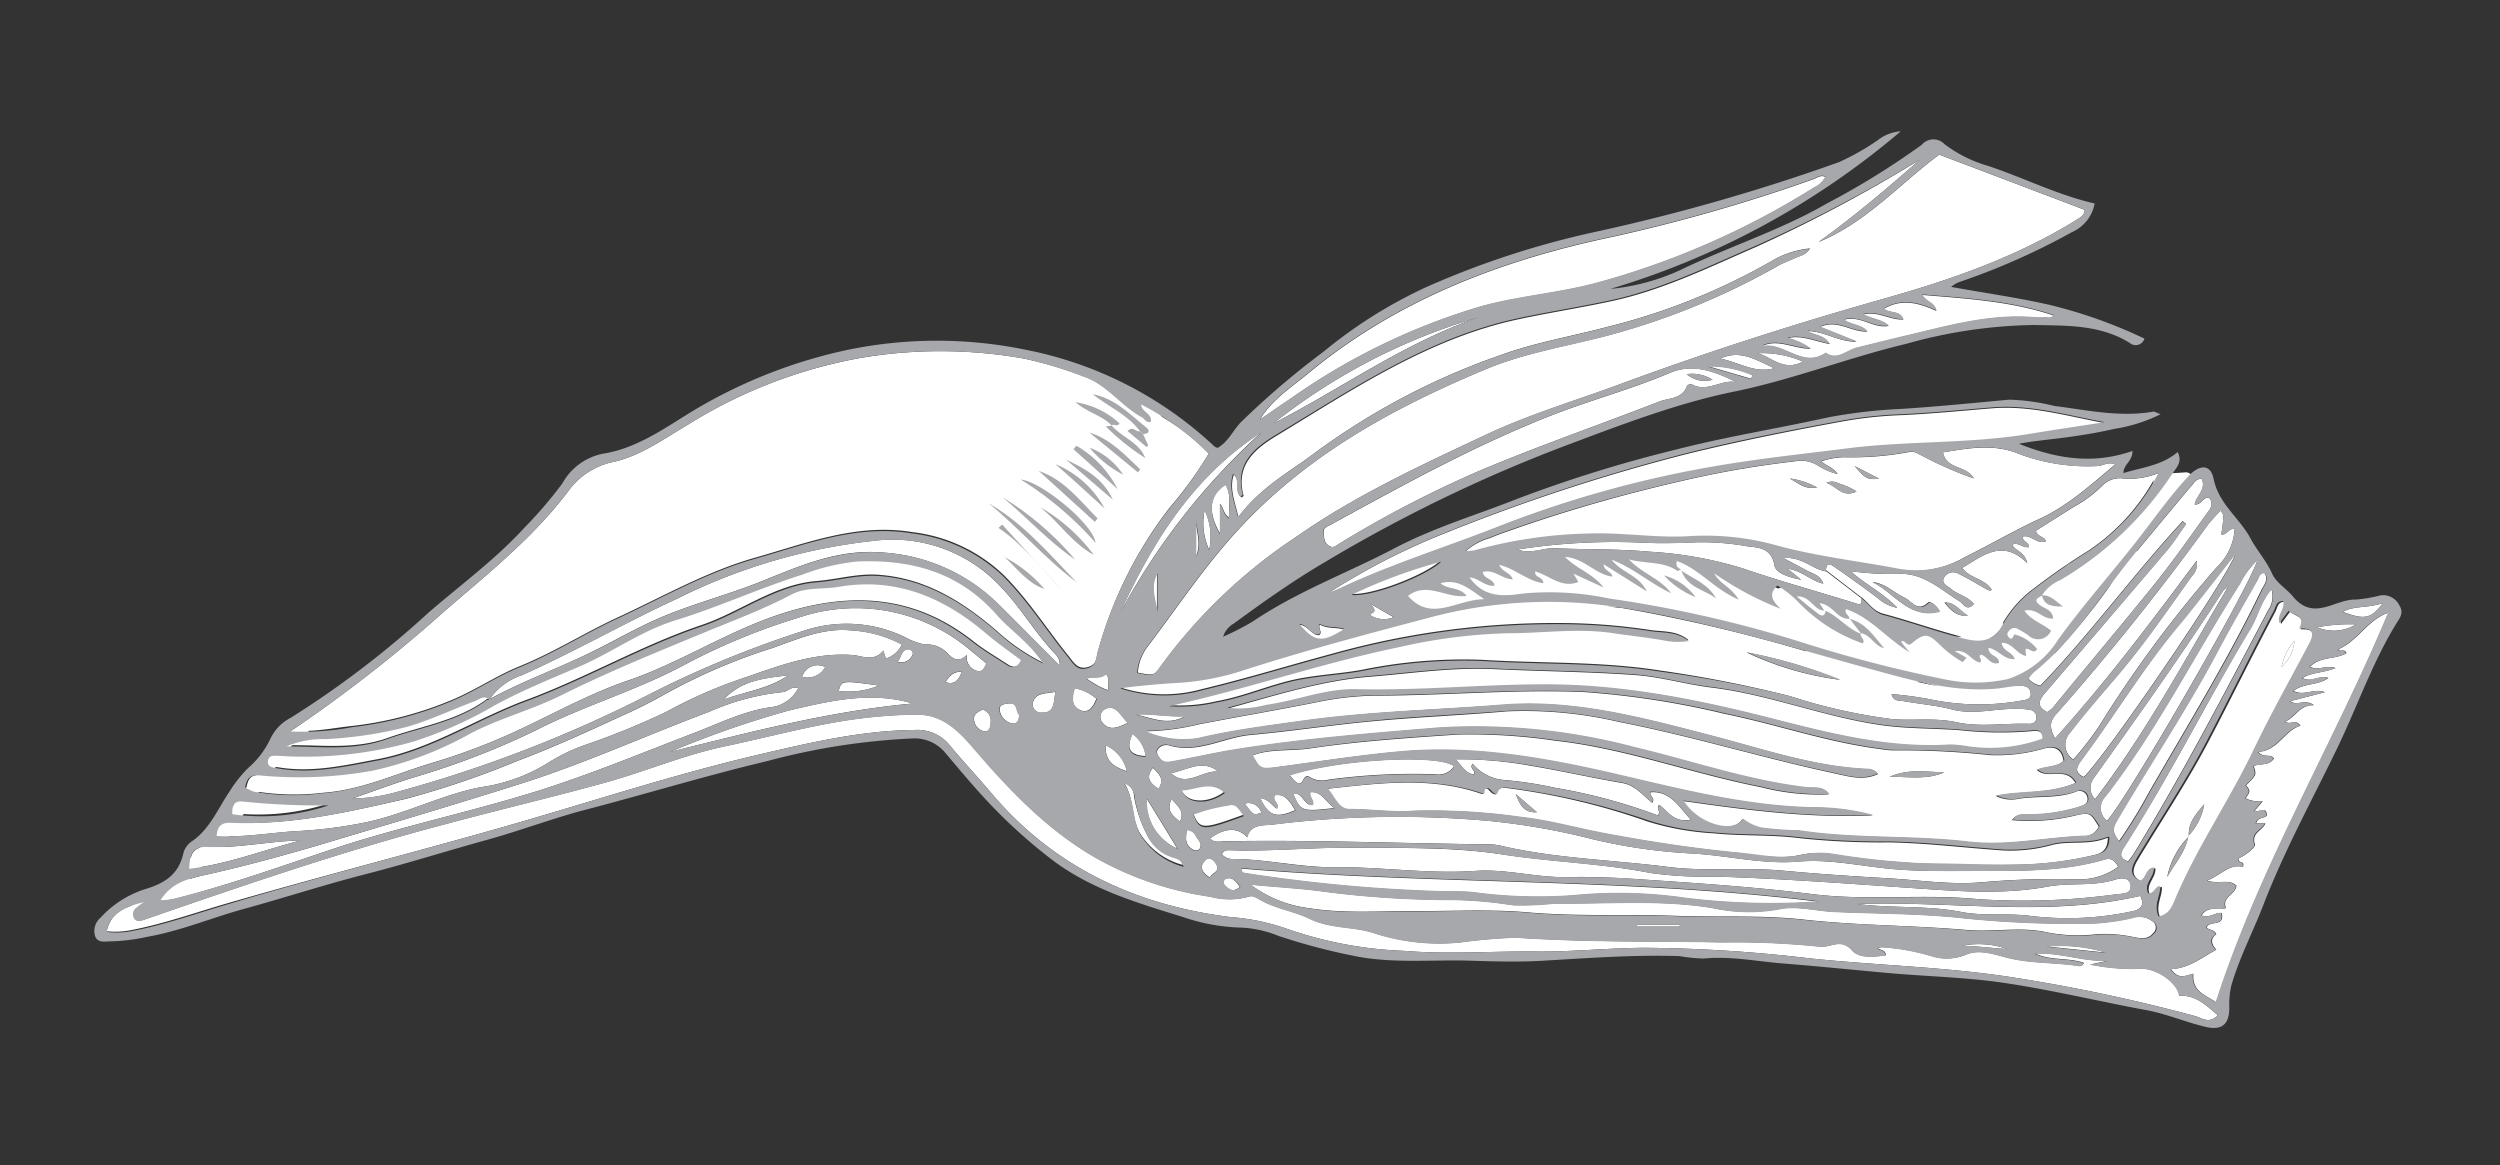 <svg id="Layer_1" data-name="Layer 1" xmlns="http://www.w3.org/2000/svg" viewBox="0 0 237 110.48"><rect x="0" y="0" width="237" height="110.48" fill="#333333" stroke="none"/><defs><style>.cls-1{fill:#fff;}.cls-2{fill:#a6a8ab;}</style></defs><title>Beginning</title><path class="cls-1" d="M194.82,61.92a.61.61,0,0,0-.15-.23c1.93-2.11,3.75-4.32,5.6-6.5a62.1,62.1,0,0,1-5.45,6.73m-13,2.72,0-.07c.68.17,1.35.34,2,.48-.69-.11-1.37-.25-2.06-.41m-16.21-2.8a47.8,47.8,0,0,1,8.88,2.61,29.47,29.47,0,0,1-8.88-2.61m-11.87-4.19c-.44-.07-.88-.11-1.32-.17,1.09.07,2.17.16,3.25.27l2.82.4.08,0c1.33.27,2.67.49,4,.7,3,.67,6,1.6,9,2.38a1.19,1.19,0,0,0-.32.51,157.34,157.34,0,0,0-17.48-4.11m30.62-.51c1-.07,1.46.84,2.21,1.22-1,.16-1.63-.5-2.21-1.22m-6.82-1.94c1.21.11,2,1,3.06,1.49.66.32,1.2,1.41,2.21.44.19-.18.87.34,1.08.84-2.85.81-4.27-1.77-6.35-2.77m12.35,3.9a10.37,10.37,0,0,1,2.89-3.25,60.63,60.63,0,0,1,5.25-3.64,19.43,19.43,0,0,0,6.17-6.69.78.78,0,0,0,.08.58,3,3,0,0,0-.57.51,1,1,0,0,0-.2.48,15.23,15.23,0,0,0-1.27,1.61l-.18.2a1.28,1.28,0,0,0-.16.27h0a.89.89,0,0,0-.3.19l-1.86,1.73a19.72,19.72,0,0,0-2.67,2.51h0a.79.79,0,0,0-1.12.06c-.33.32-.68.64-1,1a14.36,14.36,0,0,0-2.51,2.21,18,18,0,0,0-3.25,3.67.54.54,0,0,0,0,.11H189a.9.9,0,0,0-.37-.12h0a2.87,2.87,0,0,0,1.32-1.4m19.5-11.9c-.65-.15-.74.71-1.39.61.14-.83,1.15-1.46.65-2.43-.45,0-.63.27-.82.5-1.77,2.1-3.52,4.21-5.27,6.32l-.07.08a.76.76,0,0,0,0-.15,29.42,29.42,0,0,0,2.33-3.28.75.75,0,0,0,.12-.44c.46-.4.92-.8,1.4-1.19a.63.63,0,0,0,.28-.61,4.84,4.84,0,0,0,.79-.39c.63-.41.53-1.51-.34-1.45a20.27,20.27,0,0,1-2.06.08.77.77,0,0,0-.53.2l.13-.23a7.18,7.18,0,0,1-3.59.51,2.33,2.33,0,0,0-1.82.74,11.68,11.68,0,0,1-2.71,2L193,50.32c.15.63.86.51.94,1-.82.31-1.39-.64-2.17-.46-.08.49.61.56.58,1-.59.14-1-.51-1.59-.23.27.64,1.14.6,1.43,1.76-2.41-2.38-4.25-.65-6.17.44.67,1,2.11,1,2.8,2.08-.21.16-.34,0-.5-.05-.86-.49-1.71-1-2.6-1.44a1,1,0,0,0-1.44.36c-.25.52.28.74.62,1,.66.6,1.62.73,2.22,1.48-.68.76-1-.06-1.38-.27-1.75-1.1-3.33-2.6-5.54-2.59a28.85,28.85,0,0,1-4.76-.25c1.39,1.26,3,2,4.43,3.47a3.57,3.57,0,0,1-1.78-.86c-1.33-1-2.63-1.94-4-2.89-.74-.54-.9-.5-1,.17l3.32,2.55c.72.49,1.13,1.33,2.1,1.58,2.5.67,4.95,1.54,7.45,2.19l-1,0c-2.12-.75-4.31-1.32-6.51-1.88l-.07,0a53.43,53.43,0,0,0-9.24-2.79.8.8,0,0,0-.56.11c-.33-.15-.67-.28-1-.41a7.8,7.8,0,0,0-2.88-1l-.45-.09a.73.73,0,0,0-.51-.5,27.82,27.82,0,0,0-11.4-.86,22.53,22.53,0,0,0-12.31.58.83.83,0,0,0-.16.09c-.9.24-1.78.51-2.63.76-1.34.4-5.41,1-5.89,2.64a.73.73,0,0,0,.74.95c.76-.09,1.51-.19,2.27-.3a.72.72,0,0,0,.52.2,20.68,20.68,0,0,0,4.55-.67,20.68,20.68,0,0,0,2.83-.12c.65,0,1.29,0,1.94,0a43.84,43.84,0,0,0-8.51,1.36c-6.07,1.6-12.14,3.21-18.13,5.15a24.84,24.84,0,0,1-6.23,1.1c-1.69.11-3.39.26-5.1.49a13.35,13.35,0,0,0,7.69.16c4.19-1,8.31-2.27,12.48-3.39a78.42,78.42,0,0,1,21.37-2.88,58,58,0,0,1,8.65.66c1.15.19,2.46,0,3.64.94a6.45,6.45,0,0,1-2.34-.05c-1.6-.29-3.21-.45-4.82-.69-3.3-.51-6.6,0-9.9,0a51.67,51.67,0,0,0-10.3,1.3c-7.39,1.52-14.53,4-21.92,5.62a15.29,15.29,0,0,0,4.57-.37c2.71-.48,5.22-1.66,7.91-2.16,2-.37,3.94-.46,5.89-.82a47.59,47.59,0,0,1,11.33-.94c5.6.35,11.24.13,16.8,1A117.23,117.23,0,0,1,169.72,66a52.6,52.6,0,0,0,9.72,2.18c2,.15,4-.15,6,.28,2.31.51,4.6.07,6.89.16.35,0,.64-.08.71-.48a.71.71,0,0,0-.56-.84,6,6,0,0,0-1.2-.09c-2.07-.08-4.12.6-6.22.05-1.52-.4-3.11-.52-4.66-.8-.38-.06-.9.05-1.09-.66a34.46,34.46,0,0,1,3.56.47,22.55,22.55,0,0,0,8.74.15c.48-.08,1-.12.89-.76s-.62-.64-1.05-.63l-.23,0a.77.77,0,0,0,.05-.42l.31-.13h0c.3-.12.58-.24.86-.38l-.16.21a1.94,1.94,0,0,0,1.15.68c4.74-4.93,8.82-10.54,13.49-15.6l.31.29c-.61.85-1.16,1.74-1.83,2.52Q199.62,59,193.8,65.78c-.6.7-.65,1.26.27,1.73a2.88,2.88,0,0,0,.54-.42c3.26-4,6.55-7.87,9.76-11.86,1.65-2.06,3.18-4.24,4.72-6.39.33-.46.89-1,.34-1.64"/><path class="cls-1" d="M117.4,49c-.37-1.59-.86-2.68-.44-4,.74.64,0,1.68.77,2.17.07-.08.17-.16.16-.2-.79-2.92,1.16-4.46,3.1-5.64,7.3-4.42,14.44-9.25,23-11.07,2.95-.63,5.93-1.09,8.88-1.73,4.82-1.05,9.24-3.23,13.74-5.18A138,138,0,0,0,182,15.14c-3.11,2.73-6.25,5.4-9.61,7.81,4.52-1.84,7.73-5.54,11.45-8.29l13.78,5.23c0,.57-.45.74-.84,1-5.66,3.5-11.86,5.64-18.19,7.43-8.34,2.36-16.59,5-24.73,8-4.34,1.62-8.8,2.93-13,4.9-6.17,2.9-12.41,5.77-18,9.69A50,50,0,0,0,110,63.22c-.57.82-.68.84-2.13.54a4.57,4.57,0,0,1,.89-2.41c2.45-3.22,4.7-6.57,7.34-9.67,6.77-8,15.42-12.78,24.75-16.68,3.68-1.54,7.58-2.17,11.39-3.15a68.21,68.21,0,0,0,16.33-6.66c.5-.28,1.06-.48,1.59-.72s1-.27,1.43-.92a8.73,8.73,0,0,0-3.72,1.24A60.46,60.46,0,0,1,152.32,31c-3.33.89-6.77,1.46-10,2.64a66.28,66.28,0,0,0-17.6,9.24c-2.45,1.85-5.2,3.3-7.3,6.1"/><path class="cls-1" d="M184.32,73.21c-1.64,0-3.3-.38-5.18.43,1.94,0,3.6.29,5.18-.43m-75.65-3.88a23.34,23.34,0,0,0,5-.66c3.71-.72,7.44-1.35,11.14-2.09a29.45,29.45,0,0,1,5.51-.63c6.62,0,13.23-.62,19.85-.34a81.51,81.51,0,0,1,13.34,2.07c4.93,1,9.71,2.7,14.72,3.33a8.29,8.29,0,0,0,1.21.13,78.85,78.85,0,0,1,9.22.45,16,16,0,0,0,5.09-.62c1-.26,1.69,0,1.87,1.17-.67.62-1.65.49-2.53.84,1,1,2.72-.39,3.66,1.25-2.51,1.08-5.08.72-7.56,1.22a3.25,3.25,0,0,0,2.11.29c1.82-.31,3.7,0,5.49-.68a.76.76,0,0,1,1.09.53c.12.59-.31.73-.78.9a16.76,16.76,0,0,1-4.81.74c-.5,0-1.1-.14-1.55.52a18.07,18.07,0,0,0,5.8-.39c1.58-.37,1.58-.36,2.42,1a1.47,1.47,0,0,1-1.38.9c-3.7.13-7.37,1-11.09.55-5.3-.62-10.66-.25-16-1.06a29.86,29.86,0,0,1-3.64-.27,4.79,4.79,0,0,1-1.68-.82c-.89,1.48-4.33.47-5.64-1.72,5.86.82,11.67,1.64,18,1.36a22.31,22.31,0,0,0-5.91-.74c-6.45-.17-12.62-1.8-18.86-3.24-6.51-1.49-13.13-2.65-19.85-2.08-4.08.35-8.14,1-12.21,1.54-1.19.15-1.33.07-2-1.15,1.77-.67,3.66-.4,5.47-.67,4.65-.7,9.35-1,14-1.32a55,55,0,0,1,9.33.59c6.63.74,12.92,3.13,19.45,4.4a21.84,21.84,0,0,0,6.4.68c-.62-.82-1.5-.57-2.16-.65-5.56-.66-10.85-2.5-16.27-3.79A59,59,0,0,0,136.4,69c-6.71.56-13.43,1.08-20.07,2.2-1.72.29-3.43.67-5.16,1-.5.09-.87.13-1.2-.3-.21-.27-.4-.57-.2-.87a1,1,0,0,1,1.1-.35c2.71.8,5.12-.77,7.69-1,3.64-.33,7.26-.88,10.9-1.24,4.45-.44,8.93-.61,13.4-1a39.28,39.28,0,0,1,10.61,1c6.88,1.34,13.59,3.41,20.43,4.88,1.29.27,2.72.74,4.14.06a1.2,1.2,0,0,0-.9-.46c-5.17-.22-10-1.92-15-3.2-6.43-1.67-12.86-3.41-19.55-2.9-6.36.47-12.73.64-19.06,1.52-3.36.47-6.7.89-10,1.67a9,9,0,0,1-4.87-.62"/><path class="cls-1" d="M175.82,44.18c1.05,1.23,1.23,1.31,2.32,1.2l-2.32-1.2m-6.14,1.18c1.44.9,1.58.94,2.59.86a7.47,7.47,0,0,0-2.59-.86m3.46.41c1,.34,1.53,1.46,2.86.82a6.57,6.57,0,0,0-1.4-.67c-.39-.08-.71-.44-1.46-.15m14-.38c-.74-1.33-2.62-.83-2.95-2.51,2.33-.36,4.51-.8,6.82,0a18.5,18.5,0,0,0,7.81,1.3c.53,0,1-.44,1.7-.16-2.3,1.93-4.48,3.93-7.14,5.15-2.45,1.13-4.77,2.49-7.18,3.68A9.36,9.36,0,0,1,180,54c-3.89-.74-7.84-1.18-11.66-2.23a25.1,25.1,0,0,0-8.3-.86c-3.09.18-6.15-.35-9.24-.26a44,44,0,0,0-11.07,1.6,6.1,6.1,0,0,1-.85.08A5.69,5.69,0,0,1,141.29,51c.82-.37,1.69-.63,2.53-.94a147.67,147.67,0,0,1,15.27-4.38,94.1,94.1,0,0,1,11.57-2,3,3,0,0,1,1.67.45,6.15,6.15,0,0,0,1.88.81c-.41-.61-1-.75-1.56-1.2a7.08,7.08,0,0,1,2.23-.39,29.09,29.09,0,0,0,6.18-.51c.46-.08.77.19,1.13.35a34.57,34.57,0,0,0,5,2.19"/><path class="cls-1" d="M145.7,77l-2-1.72c.35.91.71,1.81,2,1.72m54.12,2.39c0,1.43-.85,1.57-1.56,1.73a33.6,33.6,0,0,1-6.84.85c-3,.07-6,0-9-.1a72.51,72.51,0,0,1-8.85-.92,8.27,8.27,0,0,0-3,.12c-1.95.42-3.89,0-5.81-.22-4.35-.42-8.68-1.08-13-1.9-2.56-.49-5.06-1.2-7.67-1.49a60,60,0,0,0-10.28-.58c-2,.14-4-.18-6-.17-1.06,0-1.38-1.19-2.07-1.92,4.93-.53,9.84-1.21,14.67.46.4.13.09-.3.38-.48s.52.55,1,.54c.14-.5.38-.69,1.07-.6a65.15,65.15,0,0,1,13.36,3.18A26.06,26.06,0,0,0,162.44,79c2.75.28,5.5.11,8.25.47a73.65,73.65,0,0,0,8.41.39c3.64.07,7.26.53,10.89.77a14.65,14.65,0,0,0,4.56-.53c1.7-.42,3.47.07,5.27-.69"/><path class="cls-1" d="M119.46,39.75c1.14-1.86,2.91-3,4.49-4.29,8.13-6.75,17.57-10.49,27.75-12.75A158.66,158.66,0,0,0,171.89,17c.35-.12.72-.45,1.16-.22a2.21,2.21,0,0,1-1.06,1,76.63,76.63,0,0,1-20.44,9c-3.63,1-7.43,1.27-11.08,2.26a61.29,61.29,0,0,0-17.94,8.63c-1,.69-2,1.39-3.07,2.09"/><path class="cls-1" d="M126,56.18a64.17,64.17,0,0,1,10.81-5.56A180.34,180.34,0,0,1,160.08,43c5-1.22,10-2.21,15-3.12a40.34,40.34,0,0,1,5.38-.53c2.81-.14,5.59-.41,8.38-.64,3.62-.3,7.12.74,10.69,1.4-2.35.36-4.7.7-7,1.09-5.86,1-11.82.66-17.69,1.43-3.7.49-7.41.86-11.11,1.46a104.56,104.56,0,0,0-21.56,5.82c-5,2-10.09,3.55-14.95,5.81-.39.19-.8.34-1.21.51"/><path class="cls-1" d="M114.73,79.47c1.39-1,2.59-1.07,3.5-.1.35-1.32,1.65-1.09,2.41-1.2a96.33,96.33,0,0,1,20.58-.34A65.62,65.62,0,0,1,151,79.56a51.92,51.92,0,0,0,9.2,1.34c3.43.16,6.81,1.07,10.26.78,3.06-.26,6,.45,9,.71s5.79.17,8.69.17c3.84,0,7.68,0,11.42-1.09.54-.17.95.14,1.23.7A6.16,6.16,0,0,1,197,83.36a78.28,78.28,0,0,0-8.93.26c-3.07.3-6.15-.2-9.22-.37-3.3-.19-6.59-.41-9.88-.72-3.62-.33-7.29.11-10.86-.35-5.27-.67-10.61-.79-15.81-2a5.5,5.5,0,0,0-1.07-.14c-8.33-.08-16.66-.44-25-.29-.51,0-1.1.21-1.54-.29"/><path class="cls-1" d="M210.19,95.11c-.91-.75-2.43-1-2.25-2.8-.65.12-1.4.65-2.12-.44,1.73-.08,2.87-1.08,4.29-1.84-.5-.53-.58-1.07,0-1.46-.19-.46-.65-.38-.92-.63.23-.74,1.75,0,1.43-1.39-.58-.09-1.1.53-1.91.23.65-1,1.62-.41,2.31-.7-.42-1.06.91-1.25,1-2.12-.71-.68-1.69-.11-2.77-.48,1.3-.54,2.09-1.59,3.38-1.31.22-.63-.53-.27-.41-.8.61-.24,1.64-1.05,1.55-1.32-.37-1.13.69-1.26,1-2h-.88c.14-.62.77-.42,1-.73,0-1-.74-.22-1.14-.48.23-.26.45-.51.77-.89a3,3,0,0,1-1.64-.27c.47-.66.47-.71.05-1.23,1-1,1-1,.72-1.83.62-.26,1.45,0,1.93-.72-.34-.49-1,0-1.49-.62,1.89-.12,2.43-2,4-2.48-.52-.71-.92,0-1.46-.4,1-.38,1.29-1.55,2.73-1.55-.87-.64-1.57.12-2.25-.38l3.3-.85c-1.06-.42-1.95.42-3-.13,1.08-.76,2.33-.49,3.33-1.22-.88-.31-1.63.49-2.46,0,.91-.55,2-.47,3.14-.94-.92-.32-1.66.29-2.42-.13,1-1,2.39-.66,3.44-1.27-.13-.5-.63-.07-.76-.38,1.85-.78,2.81-2.84,4.76-3.47-5.17,12.41-12.16,24-16.35,37"/><path class="cls-1" d="M216.28,63.23a3.67,3.67,0,0,0,1.23-2.48,5.65,5.65,0,0,0-1.23,2.48m-8.77,16.06a7.48,7.48,0,0,0-2.06,3.85c.72-1.28,1.75-2.38,2-3.9a5.65,5.65,0,0,0,1.51-3c-.74.89-1.56,1.74-1.46,3.06m-2.72,7.64c-.48-1.05.21-1.93.17-2.85-.53,0-.55.73-1.15.67-.43-.92.61-1.53.53-2.45-.77.07-.71,1-1.29,1.26-1.13-.51-.82-1.31-.35-2.1,2.22-3.69,4.62-7.27,6.63-11.08,2.17-4.12,4.23-8.32,6.41-12.45.18-.35.2-.92.87-.88.19.75-.61,1.26-.36,2.09l.86-1.16c.57.51,1.61.48,1,1.68,1.13-.09,1.46.35,1,1.33-1.77,3.36-3.64,6.67-5.28,10.09-2.29,4.8-5.32,9.18-7.41,14.08-.3.7-.52,1.51-1.54,1.77"/><path class="cls-1" d="M116.47,67.15c4.47-1.22,8.84-2.64,13.5-3,3.92-.32,7.81-.91,11.75-.71,4.44.21,8.89.24,13.31.56,2.41.17,4.78.88,7.19,1.18,5.46.66,10.61,2.76,16,3.55,2.54.38,5.14.3,7.71.51a34.72,34.72,0,0,0,6.76.07c.53-.06,1,0,1,.78a14.44,14.44,0,0,1-7.14.71,11.11,11.11,0,0,0-1.61-.16c-5.71.36-11.14-1-16.63-2.41-7.11-1.82-14.28-3.3-21.72-3.29-6,0-12,.61-18,.47-2.88-.07-5.65,1.09-8.51,1.48a9.92,9.92,0,0,1-3.6.29"/><path class="cls-1" d="M115.82,81c.22-.49.63-.4,1-.39,3.76.11,7.51-.28,11.27-.25,4.78.05,9.62-.08,14.32.64s9.41.84,14.06,1.76a37.44,37.44,0,0,0,6.1.34c6.11.18,12.19.64,18.29,1.06,4.41.3,8.83.71,13.27-.11,2.1-.39,4.32,0,6.43-.67.5-.17,1.36-.23,1.43.58s-.75.75-1.31.81a64.93,64.93,0,0,1-13.14.47c-5.24-.53-10.5.18-15.72-.48-5.62-.7-11.25-1.06-16.89-1.44-2.08-.13-4.17-.22-6.25-.17-3,.07-5.84-.79-8.79-.59-4.53.32-9-.41-13.55-.35-3.19,0-6.36-.78-9.57-.78a1.29,1.29,0,0,1-.92-.43"/><path class="cls-1" d="M118.51,83.85c2.64.25,4.92.37,7.18.69a93.27,93.27,0,0,0,12.15.76,40.88,40.88,0,0,1,5.53.5,26.67,26.67,0,0,0,3.9-.16c5,.06,10-.39,15,.42a16.13,16.13,0,0,0,6.2.15c1.72-.4,3.52.13,5.28.22,4.16.19,8.35.15,12.48.62a101.18,101.18,0,0,0,12.05.49,20.51,20.51,0,0,0,3.75-.51,2.13,2.13,0,0,1,2.17.43.72.72,0,0,1-.08,1c-.59.72-1.34.46-2.11.32a12.67,12.67,0,0,0-3.24-.22,15,15,0,0,1-4.73-.18c-2.5-.56-5,0-7.57-.22-5.19-.45-10.42-.41-15.59-1-4-.43-8-.19-11.92-.34-4.7-.17-9.4.08-14.1-.33-3.65-.32-7.35-.1-11-.12-3.26,0-6.54.24-9.77-.28a11.62,11.62,0,0,1-5.61-2.28"/><path class="cls-1" d="M159.9,35.47a2.62,2.62,0,0,0,2.45.53,3.6,3.6,0,0,0-2.45-.53m4.72.76c-1.42-.3-2.75,1-4.19.23-.12-.06-.46,0-.49.11-.46,1.28-1.72,1.14-2.65,1.5-5.49,2.14-11.06,4.07-16.49,6.33A105.64,105.64,0,0,0,127,51.52c-.32.19-.62.53-1.07.19s-.39-.78-.44-1.23.29-.54.54-.67c6.93-3.79,13.85-7.63,21.2-10.49,3.63-1.41,7.42-2.42,11-3.94,2.3-1,4.33-.15,6.4.85"/><path class="cls-1" d="M93.52,62.89c-.22.46-.39.89-.93.7a1.32,1.32,0,0,1-.92-1.52c-.83.91-1.56.19-1.87-.17a2.69,2.69,0,0,0-2.14-.8,6.56,6.56,0,0,1-1.87-.7,12.71,12.71,0,0,0-9.45-.65A98.57,98.57,0,0,0,62,65.6a124.27,124.27,0,0,1-24.71,9.57,15.72,15.72,0,0,1-3.88.53c1.93-.67,3.85-1.39,5.81-2a74.33,74.33,0,0,0,11.69-4.52c4.55-2.32,9.5-3.74,14-6.17a60.67,60.67,0,0,1,10.84-4.47,16.78,16.78,0,0,1,14.68,1.93c1.06.69,2,1.56,3.08,2.42"/><path class="cls-1" d="M206.6,94.38c-.13-1.22-2.21-2.67-3.73-2.55a19.74,19.74,0,0,1-4.71-.4l1.64-.35c-2.33.08-4.55-.82-6.86-.69,1.46.7,3.11.37,4.61.88a.4.4,0,0,1-.47.3c-2.26-.35-4.56-.22-6.81-.79-1.23-.32-2.63-.82-3.85-.3a4.74,4.74,0,0,1-3.14.2,20.6,20.6,0,0,0-4.87-.89,2,2,0,0,0-.38.08c.25.26.75.16.74.69-1.08.15-2.46.29-3.11-.41-.89-1-1.6-.63-2.49-.45a3,3,0,0,1-.95,0,78.43,78.43,0,0,0-8.94-.37c-6.51-.12-13,0-19.54-.45a52.18,52.18,0,0,0-5.34.46,20,20,0,0,1-7.94-.83c-2-.72-4.22-.41-6.31-1.43-1.43-.7-3.16-.93-4.63-1.76-.35-.19-.74-.48-1.14-.32a6.84,6.84,0,0,1-3.62,0,31.24,31.24,0,0,1-10.83-3.67c-4.54-2.6-8.09-6.3-11.48-10.24-1.47-1.72-3-3.41-5.65-3.36a48.63,48.63,0,0,0-7.81.77c-3.45.62-6.84,1.52-10.28,2.25-3.82.8-7.45,2.35-11.21,3.4-5.1,1.41-10.26,2.62-15.37,4-9.59,2.52-19,5.76-28.38,9-.33.11-.71.29-1-.11,0,0,0,0,0,0,1.09-.64,2.12-1,3.09-1.7a6.34,6.34,0,0,0,.78-.14C21.88,83.85,27,82,32.08,80.31c6.15-2,12.49-3.34,18.67-5.26,5.14-1.6,10.12-3.68,15.14-5.6,2.39-.92,4.73-2.09,7.28-2.42a3.34,3.34,0,0,0,2.5-1.79c-.67-.24-1,.35-1.47.37a23.22,23.22,0,0,0-7,1.88c-5.95,2.23-11.75,4.88-17.78,6.79-6.31,2-12.67,3.88-19,5.78-3.62,1.07-7.26,2.06-10.94,2.88a14.83,14.83,0,0,0-1.56.41l1.15-1.16c3.28-.55,6.33-1.73,9.47-2.52-2.58.06-5.11.57-7.67.63l.55-.62c.11-.13.21-.27.31-.4,2.24,0,4.41-.39,6.59-.5A44.07,44.07,0,0,0,34.46,78c3.81-.75,7.28-2.62,11.08-3.37A16.32,16.32,0,0,0,52,72.29a17.09,17.09,0,0,1,3.53-1.69,71.53,71.53,0,0,0,7.62-3.11,44.69,44.69,0,0,1,7.15-3.15c3.38-1.15,6.79-2.53,10.57-2.24.79.06,2,.68,2.87-.42.1.33.17.54.24.75a2.52,2.52,0,0,0,1.52-1.33,11.67,11.67,0,0,0-4.86-1.34c-2.64-.25-5.07.85-7.43,1.68a54.8,54.8,0,0,0-10.28,4.43,43.68,43.68,0,0,1-4,2c-3.26,1.51-6.51,3-9.89,4.27a85.22,85.22,0,0,1-10.59,3.6C33.22,76.93,28,78.15,22.58,78l.51-.83a21.64,21.64,0,0,0,8.05-1c-2.42,0-4.82-.06-7.22-.28.2-.28.4-.55.63-.82a22.65,22.65,0,0,0,6.1.08c3.6-.25,6.86-1.79,10.25-2.81a58.76,58.76,0,0,0,7.47-2.77c3.65-1.65,7.14-3.66,11-5,4.87-1.64,9.22-4.49,14.09-6.18,6.72-2.33,13-2.17,18.79,2.38,1,.8,2.17,1.48,3.27,2.2.6.41,1.07.29,1.37-.48-1.11-.84-2.27-1.64-3.33-2.55-4.06-3.46-8.61-5.34-14-4.4-1.47.26-3,0-4.4.7-2.67,1.42-5.5,2.47-8.29,3.62-4.54,1.88-9.09,3.72-13.5,5.92-2.78,1.39-5.8,2.18-8.58,3.6a33.62,33.62,0,0,1-9.41,3.59,39.41,39.41,0,0,1-9.75.51l.5-.76.14,0c3.24.57,6.37-.16,9.52-.75,5.06-.94,9.36-3.87,14.11-5.62,5.65-2.09,10.91-5.18,16.61-7.1,3.7-1.25,6.9-3.85,10.91-4.17,2-.16,3.87-.74,5.88-.59,4.45.32,8,2.55,11.27,5.38a18.69,18.69,0,0,0,4.33,2.95c-1.29-2-3.07-3.13-4.42-4.66-3.53-4-8-5.26-13.18-5.05a19.54,19.54,0,0,0-5.21,1.25c-4.07,1.27-8,3.08-12,4.31-3.3,1-6.1,3.1-9.25,4.44-2.66,1.14-5.34,2.23-7.89,3.61a38.44,38.44,0,0,1-7.71,3.45,37.38,37.38,0,0,1-12.28,1.39,9,9,0,0,1,.75-.92c3,0,6,.39,9-.67,3.2-1.14,6.63-1.61,9.47-3.71a1,1,0,0,1,.25-.07c-.5-.45-.94,0-1.36.17-2.11.78-4.16,1.75-6.3,2.39a39.21,39.21,0,0,1-7.86,1.21,15.25,15.25,0,0,0-2.77.3,2.34,2.34,0,0,1,.65-.39.65.65,0,0,0,.46-.59c1.41-.05,2.8-.32,4.21-.47a34.3,34.3,0,0,0,9-2.3c2.36-.92,4.45-2.39,6.75-3.33,3.2-1.29,6.1-3.13,9.2-4.58,4.35-2,8.57-4.43,13.2-5.74,4.87-1.38,9.66-3.29,14.92-2.41a15.05,15.05,0,0,1,8.65,4.09c2.34,2.35,4.1,5.15,6.17,7.71.44.55.82,1.23,1.73,1s.84-.85,1-1.47a39.41,39.41,0,0,1,6.73-13.57A37.1,37.1,0,0,0,114.59,43a20.24,20.24,0,0,0-4.43-3.48,6.61,6.61,0,0,0-2.53-2c-1.29-.62-2.65-1.7-4.15-1.57l-.08,0a4.55,4.55,0,0,0-.64-.27A39.31,39.31,0,0,0,97.1,34a45,45,0,0,0-15.49-.07,46.48,46.48,0,0,0-16.4,6.33c-2.25,1.33-4.45,2.93-7,3.52a7,7,0,0,0-4.35,2.8c-3.31,4.38-7.59,7.79-11.7,11.34A137.17,137.17,0,0,1,27.65,69.25l-.1.07,0,0h0a6.57,6.57,0,0,0-1.75,2.12,2,2,0,0,1-.16.24.48.48,0,0,0-.25.4c-.35.49-.72,1-1.1,1.41-.56.08-.79.44-.91,1.11a12.2,12.2,0,0,0-1,1.36.71.71,0,0,0-.27.41,25.33,25.33,0,0,1-3.18,4,1.2,1.2,0,0,0-.82.87l-.8.85c-1.13,1.21-1.76,2.22-3.32,3-.6.31-1.19.55-1.77.87a3,3,0,0,0-2.1,2.32,7.48,7.48,0,0,0,2.23-.09c3.14-.59,6.14-1.67,9.21-2.56C30,83.19,38.52,81,47,78.6s16.56-5.11,25-7.08c4.88-1.14,9.72-2.28,14.76-2.32a3.93,3.93,0,0,1,3.32,1.51c1.23,1.48,2.55,2.88,3.79,4.35,6,7.17,13.83,10.76,22.8,11.88A20.72,20.72,0,0,1,122,88.05a37.94,37.94,0,0,0,11.1,2.09c4.3.36,8.6,0,12.89.07,3.27,0,6.59-.34,9.87-.36a139.84,139.84,0,0,1,15.69,1c6.29.66,12.64.8,18.91,1.75a161.58,161.58,0,0,1,17.66,3.73c.62.17,1.32.78,2.12-.09-1.1-.94-2.09-1.95-3.68-1.83"/><path class="cls-1" d="M194.82,70c-.62-1.12-.43-1.69.08-2.27q7.62-8.62,14.42-18a16.48,16.48,0,0,1,1.19-1.32c.33.42.33.42.07,2.25.51.12.65-.59,1.27-.54a5.52,5.52,0,0,1-1.75,3.71,114.42,114.42,0,0,0-11.16,15.09A31.92,31.92,0,0,1,196.55,72a1.68,1.68,0,0,1-.27-2.59c2-2.64,4.26-5,6.28-7.61,1.82-2.34,3.5-4.79,5.24-7.2a1.64,1.64,0,0,0,.45-1.45C203.9,59,199.66,64.63,194.82,70"/><path class="cls-1" d="M46.39,66.32A6.08,6.08,0,0,1,49.49,64c5-2.23,9.82-5,14.79-7.29a54.85,54.85,0,0,1,18.54-5.44,14,14,0,0,1,12.05,4.36c1.93,2,3.32,4.48,5.26,6.47a1.3,1.3,0,0,1,.32,1c-1.89-1.9-3.78-3.81-5.68-5.7a17.09,17.09,0,0,0-10.8-5c-4.39-.45-8.06,1.22-11.81,2.72-3.18,1.28-6.49,2.11-9.64,3.47-2.13.91-4.11,2.07-6.17,3.09-3.28,1.64-6.75,2.85-10,4.63Z"/><path class="cls-1" d="M172.43,85.49a66.33,66.33,0,0,1-12.59-.34,44.17,44.17,0,0,0-10.72-.25,45.52,45.52,0,0,1-9.48-.3c-1.26-.14-2.54,0-3.8-.11a149.44,149.44,0,0,1-17.93-1.72c-.11,0-.19-.16-.26-.43,18.13,1.55,36.38.87,54.78,3.15"/><path class="cls-1" d="M167.15,32.76c1.51-.63,2.89.32,4.5.3a6.23,6.23,0,0,0-2.19-1c1.32-.32,2.51.28,4,.56-.61-.93-1.51-.78-2.11-1.23,1.61,0,3,1.06,4.66,1L172.54,31c1.67-.76,3,.53,4.48.43-.59-.67-1.45-.56-2.24-1.11,1.62-.46,2.78.86,4.26.58-.7-.64-1.56-.61-2.41-1.09,1.43-.34,2.56.56,3.81.48-.34-.88-1.28-.55-1.87-1,1.68-1,3.29-.6,5,.19-.22-.86-.92-.76-1.35-1.52,4.33.36,8.46.61,12.45,1.95-.24.37-.6.15-.9.19a5,5,0,0,1-.95,0c-3.84-.32-7.52.63-11.2,1.52-1.89.45-3.78.91-5.65,1.38-.85.21-1.82,1.25-2.89.47-2.16,1.49-3.9-1-5.92-.64"/><path class="cls-1" d="M173.14,54.17l3.32,2.55c.13.79-.32.54-.72.42-3.51-1.08-7.06-2.07-10.54-3.26a37.15,37.15,0,0,0-8.83-1.58c-3-.28-6.05-.19-9.08-.33-1.08,0-2.11.57-3.45.13a59.4,59.4,0,0,1,12.41-.63c1.53.05,3.07,0,4.6-.06a24.15,24.15,0,0,1,4.73.37c1,.14,2.33.07,2.64,1.82.12.74,1.38,1.14,2.53,1.36l-1.3-1.05c1.42.2,2.23,1.16,3.4,1.42-.28-.82-1-.93-1.6-1.26s-1.26-.68-2.17-1.16c1.76-.18,2.74,1.09,4.06,1.26"/><path class="cls-1" d="M160.3,77.7c-1.62.34-2.19-.81-3-1.4-.36.3.2.61-.14,1a52.77,52.77,0,0,0-9.79-2.63,36.68,36.68,0,0,0-4.66-.72,4.33,4.33,0,0,1-3.1-1.55c-.37.44.32.64.11,1-.78-.06-1.05-.73-1.74-1.42a37.91,37.91,0,0,1,6.92.58c3,.5,5.9,1.16,8.87,1.67,1.25.21,1.95,1.15,2.86,1.88.35-.47-.31-.65-.16-1,1.89-.14,2.66,1.36,3.86,2.64"/><path class="cls-1" d="M214.66,54.3c.41.63,0,1.11-.28,1.62-3.16,6.6-7,12.81-10.64,19.15a47.36,47.36,0,0,1-2.87,4.68c-.66-1-.65-1.14,0-2.33,3.07-5.19,6.42-10.21,9.26-15.54,1.24-2.34,2.55-4.63,3.86-6.93.14-.24.18-.64.62-.65"/><path class="cls-1" d="M211.91,52.5c-.75,2.34-12.57,19.54-14.37,21.15-1.06-.47-.56-1.14-.14-1.7,3.22-4.32,6-9,9.46-13.11,1.73-2.08,3.37-4.23,5-6.34"/><path class="cls-1" d="M199.71,77.79a1.56,1.56,0,0,1-.11-2.32c4.89-6.29,8.46-13.46,12.74-20.15A8.34,8.34,0,0,1,214,53.09c-.62,2.34-12.27,22.52-14.24,24.7"/><path class="cls-1" d="M201.78,81.68c-.79-.29-.87-.69-.45-1.34,4.35-6.71,7.91-13.9,12-20.74.72-1.19,1-2.65,2-3.74a2.29,2.29,0,0,1-.32,2c-4.09,7.77-8.14,15.56-12.72,23.05-.16.27-.37.5-.55.76"/><path class="cls-1" d="M86.52,66.69c-7.83.72-15.4,2.71-23,4.59a93.61,93.61,0,0,1,11.25-3.92c3.89-.91,7.73-1.86,11.76-.67"/><path class="cls-1" d="M176.1,85.7c9-.31,18,1.27,26.8-.77.49,1-.1,1.3-.67,1.44a29.19,29.19,0,0,1-9.95.43c-2.11-.24-4.25.06-6.36-.35-3.24-.63-6.55-.33-9.82-.75"/><path class="cls-1" d="M198.61,75.76a1.53,1.53,0,0,1-.12-2c4.17-5.83,8.33-11.68,12.23-17.7a.74.74,0,0,1,.45-.35c-4,6.76-7.72,13.74-12.56,20.06"/><path class="cls-1" d="M122.27,73.48c4.79-1.54,14.15-2,15.57-.85a1.73,1.73,0,0,1-1.75.77,59.5,59.5,0,0,0-10.16.51,2.27,2.27,0,0,1-1.59-.15c-.3-.17-.53-.39-.84.25s-.81,0-1.23-.53"/><path class="cls-1" d="M106.13,58.22c3.1-6.84,7-13.09,13.47-17.26a63.88,63.88,0,0,0-13.47,17.26"/><path class="cls-1" d="M120.72,40.14A57,57,0,0,1,140.2,30.07c-7,2.39-13,6.74-19.48,10.07"/><path class="cls-1" d="M113.1,77.1a17,17,0,0,1,3.37-.87c.75-.21,1,.55,1.43,1-3.94,1.43-4.15,1.42-4.8-.16"/><path class="cls-1" d="M128.05,56.29a50.27,50.27,0,0,1,8.51-3.15c-1.43,1.36-6.58,3.37-8.51,3.15"/><path class="cls-1" d="M116.05,75.07c-1.63,1.19-3.61,1.05-4.07-.24,1.34,0,2.72-1,4.07.24"/><path class="cls-1" d="M112.16,82a6.8,6.8,0,0,1-4.08-3c-.88-1.47-.51-3.31-1.58-4.91a1.5,1.5,0,0,1,1,1.37,12.56,12.56,0,0,0,1.21,3.62,3.92,3.92,0,0,0,2.26,2c.38.15.9.14,1.14.86"/><path class="cls-1" d="M116.18,45.92c.57,1,.31,2,.32,3.15-.52-.37-.48-.92-.85-1.31v2.8c-1.2-2.06-1-3.69.53-4.64"/><path class="cls-1" d="M74.75,64c-1.79,1.27-3.92,1.52-6.15,2.31,1.82-1.92,4-2,6.15-2.31"/><path class="cls-1" d="M163.09,34c1.9-.91,3.47.17,5.1.91-1.84.53-3.4-.6-5.1-.91"/><path class="cls-1" d="M111,73.3c1.49-.27,3-1.39,4.5-.15-1.51-.17-3,1.55-4.5.15"/><path class="cls-1" d="M126.46,76.6c-3,.37-3.2.29-3.87-1.36.93-.17,1,1.15,1.82,1.07.24-.44-.35-.72-.2-1.22,1.05-.09,1.41.84,2.25,1.51"/><path class="cls-1" d="M111.6,80.45a4.89,4.89,0,0,1-2.91-4.77c1,1.65,1.86,3,2.91,4.77"/><path class="cls-1" d="M119.45,75.65c.79.09,1.09.67,1.57,1,.34-.51-.53-.75-.15-1.29,1-.11,1.44.67,1.91,1.45-1.82.78-2.5.56-3.33-1.16"/><path class="cls-1" d="M101.87,65.24a4.21,4.21,0,0,1,2.06,1c-.28.72-.69,1.43-1.52,1.08s-.87-1.14-.54-2.09"/><path class="cls-1" d="M106.92,68.52c-1,.47-1.78.81-2.44-.06a.84.84,0,0,1,.33-1.27c1-.4,1.36.6,2.11,1.33"/><path class="cls-1" d="M100.07,65.56c-.23,1,0,2.06-1.36,2a.79.79,0,0,1-.81-.89c.26-1.06,1.24-.87,2.17-1.09"/><path class="cls-1" d="M79.51,65.5c.27-1,.27-1,3.8-.51a7.45,7.45,0,0,1-3.8.51"/><path class="cls-1" d="M123.25,59.22c.86.19,1.08,1,1.79,1,.4-.26-.12-.64.08-1,.73.42,1.54.21,2.36.48-2.11,1.32-2.78,1.27-4.23-.4"/><path class="cls-1" d="M96.63,67.75c0,.51-.2.91-.6.84a1.45,1.45,0,0,1-1.25-1.26c-.08-.54.4-.58.83-.64.92-.11.71.74,1,1.06"/><path class="cls-1" d="M166.59,33.49a9.61,9.61,0,0,1,4.33.79c-1.86,1-3-.49-4.33-.79"/><path class="cls-1" d="M225.89,57.17c-1.09,1.51-1.75,1.61-3.79.83,1.14-.62,2.39-.32,3.79-.83"/><path class="cls-1" d="M93.15,67.27a1.07,1.07,0,0,1,.77,1.16c0,.45-.09.94-.58.91a1.23,1.23,0,0,1-1-1.14c-.07-.5.41-.75.83-.93"/><path class="cls-1" d="M104.83,70.65a3.55,3.55,0,0,1,2,2.46c-1.31-.43-2.1-1-2-2.46"/><path class="cls-1" d="M107.67,67.72c1.55-.08,3.09.26,4.66.17-1.58.93-3.12.18-4.66-.17"/><path class="cls-1" d="M108.61,71.67c-1.54-.06-1.89-.74-1.23-2.13a3.06,3.06,0,0,1,1.23,2.13"/><path class="cls-1" d="M194,89.72a15,15,0,0,1,5.69.59L194,89.72"/><path class="cls-1" d="M161.91,34.71a10.38,10.38,0,0,1,4.21.84l-.09.36-4.12-1.2"/><path class="cls-1" d="M114.2,48.36a5.86,5.86,0,0,1,.43,3.76,6.11,6.11,0,0,1-.43-3.76"/><path class="cls-1" d="M112.5,78.68a.9.9,0,0,1,.87.57c.22.37.64.71.36,1.21a.47.47,0,0,1-.45.15,1.17,1.17,0,0,1-.84-1.1,8.31,8.31,0,0,1,.06-.83"/><path class="cls-1" d="M114.69,83.19c-.8-.51-1-1.06-.44-1.63.37-.4.76-.08,1,.28.55.84-.4.86-.55,1.35"/><path class="cls-1" d="M105.06,65.43a7.73,7.73,0,0,1-.82-.34c-.38-.21-.75-.45-1.27-.77.73-.23,1.39.07,1.88-.44.37.48.18.92.21,1.55"/><path class="cls-1" d="M219.68,59.47a16.18,16.18,0,0,1,3.67-.28,4,4,0,0,1-3.67.28"/><path class="cls-1" d="M78.23,63.24a1.89,1.89,0,0,1-2.19.92,1.54,1.54,0,0,1,2.19-.92"/><path class="cls-1" d="M109.29,72.79c.59.58,1.15,1.08.54,2-.82-.54-1.26-1.07-.54-2"/><path class="cls-1" d="M111.06,75.75c.57.67,1.28,1.08.8,2.16-.67-.6-1.34-1-.8-2.16"/><path class="cls-1" d="M132.13,58.51a2.43,2.43,0,0,1-2.25-.2c.07-.31.9-.14,0-1.09l2.22,1.29"/><path class="cls-1" d="M159.24,87.84h-4.05v-.16h4.06a.92.92,0,0,0,0,.16"/><path class="cls-1" d="M186,89.66a8.15,8.15,0,0,1,4.27.3c-1.43-.06-2.85-.28-4.27-.3"/><path class="cls-1" d="M85.08,62.74c.41-.41.35-1.33,1.2-1.17.11,0,.29.31.26.4a1.16,1.16,0,0,1-1.46.77"/><path class="cls-1" d="M113.36,52.79V49.5c.12,1.09.52,2.17,0,3.29"/><path class="cls-1" d="M117.54,84.09c-.69.57-1.1.19-1.47-.2a.35.35,0,0,1,.12-.57c.69-.26,1,.31,1.35.77"/><path class="cls-1" d="M109.68,54.36V58c-.13-1.15-.71-2.3,0-3.64"/><path class="cls-1" d="M118,76.19a1.24,1.24,0,0,1,1.57.85c-.73.26-.73.26-1.57-.85"/><path class="cls-1" d="M91.18,63.67c-.31.88-.72,1.26-1.56,1,.37-.53.68-1,1.56-1"/><path class="cls-1" d="M216.28,63.23a5.65,5.65,0,0,1,1.23-2.48,3.67,3.67,0,0,1-1.23,2.48"/><path class="cls-2" d="M159.9,35.47a3.6,3.6,0,0,1,2.45.53,2.62,2.62,0,0,1-2.45-.53"/><path class="cls-2" d="M102.06,55.2c-3-2.24-5.43-5.13-8.33-7.48,3.29,1.89,5.74,4.78,8.33,7.48"/><path class="cls-2" d="M95.05,47.15a28.3,28.3,0,0,1,6.88,5.91c-2.5-1.71-4.56-4-6.88-5.91"/><path class="cls-2" d="M100.81,56.09,95,49.72l-.34.33c2.41,1.61,4.17,4,6.12,6"/><path class="cls-2" d="M103.86,51.46a32.06,32.06,0,0,0-7.09-6c2,.21,6.88,4.25,7.09,6"/><path class="cls-2" d="M103.79,49.47l-5.32-4.83c2.42.83,3.89,2.8,5.58,4.51-.09.11-.18.21-.26.32"/><path class="cls-2" d="M98.58,48.06a16.9,16.9,0,0,1,5.12,4.55c-2.06-1.12-3.32-3.13-5.12-4.55"/><path class="cls-2" d="M108.08,40.89c-1.18-1.59-3-2.33-4.5-3.52,2.09.38,3.51,1.89,5.07,3.14.46.38.22.62-.29.64l-.28-.26"/><path class="cls-2" d="M101.07,43.58c1.81.85,3.54,1.8,4.42,3.79l-4.42-3.79"/><path class="cls-2" d="M104.72,48.2c-1.56-1.4-3.08-2.84-4.68-4.2a9.34,9.34,0,0,1,4.68,4.2"/><path class="cls-2" d="M102.05,42.26a10,10,0,0,1,3.9,4.11q-2.08-1.9-4.19-3.79l.29-.32"/><path class="cls-2" d="M107.85,44.76,103.27,41c2,.62,3.38,2.12,4.82,3.5l-.24.31"/><path class="cls-2" d="M95.14,52.77A12.56,12.56,0,0,1,99,55.83c-1.63-.56-2.61-2-3.82-3.06"/><path class="cls-2" d="M105.39,40.35c1,1.14,2.58,1.55,3.18,3.07a21.72,21.72,0,0,1-3.74-3l.6-.07Z"/><path class="cls-2" d="M105.43,40.39c-.89-1-2.27-1.23-3.47-2.26a8,8,0,0,1,4.17,2c-.22.39-.54,0-.75.21l.05,0"/><path class="cls-2" d="M106.47,45a10.24,10.24,0,0,1-3.18-2.56A6.55,6.55,0,0,1,106.47,45"/><path class="cls-2" d="M108.08,40.89l.28.26.49,1.06-.15.17-1.81-1.51c.55-.57.81.17,1.19,0"/><path class="cls-2" d="M91.18,63.67c-.88-.06-1.19.45-1.56,1,.84.27,1.25-.11,1.56-1M118,76.19c.84,1.11.84,1.11,1.57.85a1.24,1.24,0,0,0-1.57-.85m-8.27-21.83c-.71,1.34-.13,2.49,0,3.64Zm7.86,29.73c-.38-.46-.66-1-1.35-.77a.35.35,0,0,0-.12.57c.37.39.78.77,1.47.2m-4.18-31.31c.52-1.11.12-2.19,0-3.28Zm-28.28,10A1.16,1.16,0,0,0,86.54,62c0-.09-.15-.37-.26-.4-.85-.16-.79.75-1.2,1.17M186,89.66c1.42,0,2.84.23,4.27.3a8.15,8.15,0,0,0-4.27-.3m-26.75-1.82a.92.92,0,0,1,0-.16h-4.06a.81.81,0,0,1,0,.16ZM132.13,58.51l-2.22-1.29c.87,1,0,.78,0,1.09a2.43,2.43,0,0,0,2.25.2M111.06,75.75c-.54,1.18.13,1.56.8,2.16.48-1.09-.23-1.49-.8-2.16m-1.77-3c-.72,1-.28,1.49.54,2,.61-.95,0-1.45-.54-2M78.23,63.24a1.54,1.54,0,0,0-2.19.92,1.89,1.89,0,0,0,2.19-.92m141.45-3.77a4,4,0,0,0,3.67-.28,16.18,16.18,0,0,0-3.67.28m-114.62,6c0-.63.16-1.07-.21-1.55-.49.51-1.15.21-1.88.44.52.32.89.56,1.27.77a7.73,7.73,0,0,0,.82.34m9.63,17.76c.15-.49,1.1-.51.55-1.36-.23-.35-.62-.67-1-.28-.54.58-.36,1.13.44,1.64m-2.19-4.51a8.31,8.31,0,0,0-.06.83,1.17,1.17,0,0,0,.84,1.1.47.47,0,0,0,.45-.15c.28-.5-.14-.84-.36-1.21a.9.9,0,0,0-.87-.57m1.7-30.32a6.11,6.11,0,0,0,.43,3.76,5.86,5.86,0,0,0-.43-3.76m47.71-13.65,4.12,1.2.09-.36a10.38,10.38,0,0,0-4.21-.84m32.1,55,5.69.59a15,15,0,0,0-5.69-.59m-85.4-18a3.09,3.09,0,0,0-1.23-2.13c-.66,1.39-.31,2.07,1.23,2.13m-.94-4c1.54.35,3.07,1.1,4.66.17-1.57.09-3.11-.25-4.66-.17m-2.84,2.93c-.1,1.44.69,2,2,2.46a3.55,3.55,0,0,0-2-2.46M93.15,67.27c-.42.18-.9.43-.83.93a1.23,1.23,0,0,0,1,1.14c.49,0,.57-.46.58-.91a1.07,1.07,0,0,0-.77-1.16m132.74-10.1c-1.4.51-2.65.21-3.8.83,2,.78,2.71.68,3.8-.83m-59.3-23.68c1.36.3,2.47,1.76,4.33.79a9.61,9.61,0,0,0-4.33-.79m-70,34.26c-.31-.32-.1-1.17-1-1.06-.43.06-.91.1-.83.63A1.45,1.45,0,0,0,96,68.59c.4.07.58-.33.6-.84m26.62-8.53c1.44,1.67,2.12,1.72,4.23.4-.82-.27-1.63-.06-2.36-.48-.2.41.32.78-.08,1-.71.07-.93-.78-1.79-1M79.51,65.5a7.45,7.45,0,0,0,3.8-.51c-3.53-.53-3.53-.53-3.8.51m20.56.06c-.93.22-1.91,0-2.17,1.09a.79.79,0,0,0,.81.89c1.32.08,1.13-1,1.36-2m6.85,3c-.75-.73-1.07-1.74-2.11-1.33a.84.84,0,0,0-.33,1.27c.66.86,1.44.53,2.44.06m-5-3.28c-.33,1-.27,1.76.54,2.09s1.24-.36,1.52-1.08a4.21,4.21,0,0,0-2.06-1m17.58,10.41c.83,1.72,1.51,1.94,3.33,1.16-.47-.78-.9-1.56-1.91-1.45-.38.54.49.78.15,1.29-.48-.33-.78-.91-1.57-1m-7.85,4.8c-1-1.72-1.91-3.12-2.91-4.77a4.89,4.89,0,0,0,2.91,4.77m14.86-3.85c-.84-.67-1.2-1.6-2.25-1.51-.15.5.44.78.2,1.22-.82.07-.89-1.24-1.82-1.07.67,1.65.89,1.73,3.87,1.36M111,73.3c1.55,1.4,3-.32,4.5-.15-1.52-1.24-3-.12-4.5.15M163.09,34c1.7.31,3.26,1.44,5.1.91-1.63-.74-3.2-1.82-5.1-.91M74.75,64c-2.12.33-4.33.39-6.15,2.31,2.23-.79,4.36-1,6.15-2.31m41.43-18c-1.5.95-1.73,2.58-.53,4.64v-2.8c.37.39.33.94.85,1.31,0-1.13.25-2.17-.32-3.15m-4,36.12c-.24-.72-.76-.71-1.14-.86a3.92,3.92,0,0,1-2.26-2,12.56,12.56,0,0,1-1.21-3.62,1.5,1.5,0,0,0-1-1.37c1.07,1.6.7,3.44,1.58,4.91a6.8,6.8,0,0,0,4.08,3m3.89-7c-1.35-1.22-2.73-.27-4.07-.24.46,1.29,2.44,1.43,4.07.24m12-18.78c1.93.22,7.08-1.79,8.51-3.15a49.12,49.12,0,0,0-8.51,3.15m-15,20.81c.65,1.58.86,1.59,4.8.16-.41-.49-.68-1.24-1.43-1a16.37,16.37,0,0,0-3.37.87m-82-.89a70.34,70.34,0,0,1-8.09-.36c-.77-.08-1.07.29-1,1.2a20,20,0,0,0,9.12-.84m109.6-19.52c-1.48-1-2.51-2-4.18-1.54.71.65,1.76.3,2.47,1.2-1.94.28-3.73-1.4-5.56,0,2.22,2.54,4.6.32,7.27.31M17.94,82.36c3.71-.44,7.09-1.81,10.59-2.69-3,.07-5.91.74-8.9.62-1.37-.05-1.66.73-1.69,2.07M120.72,40.14c6.52-3.33,12.51-7.69,19.48-10.07a57,57,0,0,0-19.48,10.07M106.13,58.22A63.88,63.88,0,0,1,119.6,41c-6.46,4.17-10.37,10.42-13.47,17.26m16.14,15.26c.42.49.94,1.12,1.23.53s.54-.42.84-.25a2.27,2.27,0,0,0,1.59.15,59.5,59.5,0,0,1,10.16-.51,1.73,1.73,0,0,0,1.75-.77c-1.42-1.19-10.78-.69-15.57.85m76.34,2.28c4.84-6.32,8.52-13.3,12.56-20.06a.74.74,0,0,0-.45.35c-3.9,6-8.06,11.86-12.23,17.69a1.54,1.54,0,0,0,.12,2M176.1,85.7c3.27.42,6.58.11,9.82.75,2.11.41,4.25.11,6.36.35a28.94,28.94,0,0,0,9.95-.44c.57-.13,1.16-.38.67-1.43-8.84,2-17.84.46-26.8.77m-89.58-19c-4-1.19-7.87-.24-11.76.67a95.33,95.33,0,0,0-11.25,3.91c7.61-1.87,15.18-3.86,23-4.58m115.26,15c.18-.26.39-.49.55-.76,4.58-7.49,8.63-15.28,12.72-23.05a2.3,2.3,0,0,0,.32-2c-1,1.1-1.27,2.56-2,3.75-4.14,6.84-7.7,14-12,20.74-.42.65-.34,1,.45,1.34m-2.07-3.89c2-2.18,13.62-22.36,14.24-24.7a8.34,8.34,0,0,0-1.61,2.23c-4.28,6.69-7.85,13.86-12.74,20.15a1.56,1.56,0,0,0,.11,2.32m12.2-25.29c-1.68,2.11-3.32,4.26-5,6.34C203.41,63,200.62,67.63,197.4,72c-.42.56-.92,1.23.14,1.69,1.8-1.6,13.62-18.8,14.37-21.14m2.75,1.8c-.44,0-.48.41-.62.65-1.31,2.3-2.62,4.59-3.86,6.93-2.84,5.33-6.19,10.35-9.26,15.54-.7,1.19-.71,1.3,0,2.32a45.14,45.14,0,0,0,2.87-4.68c3.63-6.33,7.48-12.54,10.64-19.14.24-.51.69-1,.28-1.62M160.3,77.7c-1.2-1.29-2-2.78-3.86-2.64-.15.39.51.57.16,1-.91-.73-1.61-1.67-2.86-1.88-3-.51-5.91-1.17-8.87-1.67A37.91,37.91,0,0,0,138,72c.69.69,1,1.36,1.74,1.42.21-.38-.48-.58-.11-1a4.33,4.33,0,0,0,3.1,1.55,35,35,0,0,1,4.66.72,52.77,52.77,0,0,1,9.79,2.63c.34-.36-.22-.67.14-1,.84.59,1.41,1.73,3,1.4m6.85-44.94c2-.34,3.76,2.13,5.92.64,1.07.78,2-.26,2.89-.47,1.87-.47,3.76-.93,5.65-1.38,3.68-.89,7.36-1.84,11.2-1.52a5,5,0,0,0,.95,0c.3,0,.66.18.9-.19-4-1.35-8.12-1.59-12.45-1.95.43.75,1.13.66,1.35,1.52-1.7-.79-3.31-1.19-5-.19.59.48,1.53.15,1.87,1-1.25.08-2.38-.82-3.81-.48.85.48,1.71.45,2.41,1.09-1.49.27-2.64-1-4.26-.58.79.55,1.65.44,2.24,1.11-1.52.1-2.81-1.19-4.48-.43L176,32.34c-1.65.1-3-.92-4.66-1,.6.45,1.5.3,2.11,1.23-1.46-.28-2.65-.88-4-.56a6.05,6.05,0,0,1,2.19,1c-1.62,0-3-.93-4.5-.3m5.28,52.73c-18.4-2.28-36.65-1.6-54.78-3.15.07.27.15.42.26.43a149.44,149.44,0,0,0,17.93,1.72c1.26.06,2.54,0,3.8.11a45.52,45.52,0,0,0,9.48.3,44.17,44.17,0,0,1,10.72.25,66.33,66.33,0,0,0,12.59.34m34.5-36,.31.29c-.61.85-1.16,1.74-1.83,2.52Q199.62,59,193.8,65.78c-.6.7-.65,1.26.27,1.73a2.88,2.88,0,0,0,.54-.42c3.26-4,6.55-7.87,9.76-11.86,1.65-2.06,3.18-4.24,4.72-6.39.33-.46.89-1,.34-1.64-.65-.15-.74.71-1.39.61.14-.83,1.15-1.46.65-2.43-.45,0-.63.27-.82.5-1.77,2.1-3.52,4.21-5.27,6.32-3.23,3.88-5.8,8.34-9.79,11.54a4.06,4.06,0,0,0-.52.62,1.94,1.94,0,0,0,1.15.68c4.74-4.93,8.82-10.54,13.49-15.6M194.81,70c4.85-5.36,9.09-11,13.44-16.81a1.64,1.64,0,0,1-.45,1.45c-1.74,2.41-3.42,4.86-5.24,7.2-2,2.6-4.31,5-6.28,7.61a1.68,1.68,0,0,0,.27,2.59,31.92,31.92,0,0,0,2.39-3.08A114.42,114.42,0,0,1,210.1,53.85a5.52,5.52,0,0,0,1.75-3.71c-.62,0-.76.65-1.28.54.27-1.83.27-1.83-.06-2.25a14.77,14.77,0,0,0-1.19,1.32q-6.8,9.33-14.42,18c-.51.58-.7,1.14-.09,2.27M15.21,85.33a5.55,5.55,0,0,0,1.43-.17C21.88,83.85,27,82,32.08,80.31c6.15-2,12.49-3.34,18.67-5.26,5.14-1.6,10.12-3.68,15.14-5.6,2.39-.92,4.73-2.09,7.28-2.42a3.36,3.36,0,0,0,2.5-1.79c-.67-.24-1,.34-1.47.37a23.22,23.22,0,0,0-7,1.88c-5.95,2.22-11.75,4.88-17.78,6.79-6.31,2-12.67,3.88-19,5.77-3.62,1.08-7.26,2.07-10.94,2.89-1.64.37-3.15.69-4.26,2.39M93.52,62.88c-1.08-.85-2-1.72-3.08-2.41a16.78,16.78,0,0,0-14.68-1.93A61.07,61.07,0,0,0,64.91,63c-4.47,2.43-9.42,3.85-14,6.17a74.06,74.06,0,0,1-11.7,4.52c-2,.61-3.87,1.33-5.8,2a15.72,15.72,0,0,0,3.88-.53A123.37,123.37,0,0,0,62,65.59a100.25,100.25,0,0,1,14.32-5.84,12.71,12.71,0,0,1,9.45.65,6.56,6.56,0,0,0,1.87.7,2.69,2.69,0,0,1,2.14.8c.31.36,1,1.08,1.87.17a1.3,1.3,0,0,0,.92,1.51c.54.19.71-.23.93-.7m71.1-26.65c-2.07-1-4.1-1.81-6.4-.85-3.6,1.52-7.39,2.53-11,3.94C139.86,42.18,132.93,46,126,49.81c-.25.13-.6.2-.54.67s0,.89.44,1.23.75,0,1.07-.19A105.64,105.64,0,0,1,140.8,44.4c5.43-2.26,11-4.19,16.49-6.33.93-.36,2.19-.22,2.65-1.5,0-.09.37-.17.49-.11,1.44.75,2.78-.53,4.19-.23M98.9,62.93c-1.29-2-3.07-3.12-4.42-4.65-3.53-4-8-5.26-13.18-5.05a19.92,19.92,0,0,0-5.21,1.24c-4.07,1.28-8,3.09-12,4.32-3.3,1-6.1,3.1-9.25,4.44-2.66,1.14-5.34,2.23-7.89,3.61a38.44,38.44,0,0,1-7.71,3.45,37.52,37.52,0,0,1-12.84,1.36c-.54,0-.93-.07-1,.5s.47.61.92.69c3.24.57,6.37-.16,9.52-.75,5.06-.94,9.36-3.87,14.11-5.63,5.65-2.09,10.91-5.17,16.61-7.09,3.7-1.25,6.9-3.85,10.91-4.17,2-.16,3.87-.74,5.88-.59,4.45.31,8,2.55,11.27,5.38a18.36,18.36,0,0,0,4.33,2.94m19.61,20.92a11.5,11.5,0,0,0,5.61,2.27c3.23.53,6.51.27,9.77.29,3.67,0,7.37-.2,11,.12,4.7.41,9.4.16,14.1.33,4,.15,7.93-.09,11.92.34,5.17.55,10.4.51,15.58,1,2.54.21,5.08-.34,7.58.22a15,15,0,0,0,4.73.18,12.67,12.67,0,0,1,3.24.22c.77.14,1.52.4,2.11-.32a.72.72,0,0,0,.08-1,2.13,2.13,0,0,0-2.17-.43,21.41,21.41,0,0,1-3.75.51,101.18,101.18,0,0,1-12.05-.49c-4.13-.47-8.32-.43-12.48-.62-1.76-.09-3.56-.62-5.28-.22a16.13,16.13,0,0,1-6.2-.15c-5-.81-10-.36-15-.42a26.67,26.67,0,0,1-3.9.16,41,41,0,0,0-5.53-.5,93.27,93.27,0,0,1-12.15-.76c-2.26-.32-4.54-.44-7.18-.69M85.46,61.1a11.67,11.67,0,0,0-4.86-1.34c-2.64-.25-5.07.85-7.43,1.68a54.8,54.8,0,0,0-10.28,4.43,43.68,43.68,0,0,1-4,2c-3.26,1.51-6.51,3-9.89,4.27a83.55,83.55,0,0,1-10.59,3.59C33,77,27.44,78.27,21.76,78c-.85,0-1.17.42-1.22,1.25,2.66.16,5.21-.35,7.77-.47A44.07,44.07,0,0,0,34.46,78c3.81-.75,7.28-2.63,11.08-3.37A16.32,16.32,0,0,0,52,72.29a16.6,16.6,0,0,1,3.53-1.69,71.53,71.53,0,0,0,7.62-3.11,44.69,44.69,0,0,1,7.15-3.15c3.38-1.15,6.79-2.53,10.57-2.24.79.06,2,.68,2.87-.42.1.33.17.53.24.75a2.52,2.52,0,0,0,1.52-1.33M115.82,81a1.29,1.29,0,0,0,.91.43c3.22,0,6.39.82,9.58.78,4.53-.06,9,.67,13.55.35,2.95-.2,5.83.66,8.79.59,2.08,0,4.17,0,6.25.17,5.63.38,11.27.74,16.88,1.44,5.23.66,10.49,0,15.73.48a64.93,64.93,0,0,0,13.14-.47c.56-.06,1.38,0,1.31-.81s-.93-.75-1.43-.58c-2.11.7-4.33.28-6.43.67-4.44.82-8.86.41-13.27.11-6.1-.42-12.19-.88-18.29-1.06a37.44,37.44,0,0,1-6.1-.34c-4.65-.92-9.38-1-14.06-1.76s-9.54-.59-14.32-.64c-3.76,0-7.51.36-11.27.25-.34,0-.75-.1-1,.39m-19-18.41c-1.11-.84-2.27-1.64-3.33-2.55-4.06-3.46-8.61-5.34-14-4.4-1.47.25-3,0-4.4.7-2.67,1.42-5.5,2.47-8.29,3.62-4.54,1.88-9.09,3.72-13.5,5.92-2.78,1.39-5.8,2.18-8.58,3.6a33.62,33.62,0,0,1-9.41,3.59,39.31,39.31,0,0,1-10.66.44c-.92-.08-1.24.3-1.38,1.15a5.22,5.22,0,0,0,.83.39,21,21,0,0,0,6.48.15c3.6-.26,6.86-1.79,10.25-2.81a58.76,58.76,0,0,0,7.47-2.77c3.65-1.66,7.14-3.66,11-5,4.87-1.64,9.22-4.49,14.09-6.18,6.72-2.33,13-2.17,18.79,2.38,1,.8,2.17,1.48,3.27,2.2.6.4,1.07.29,1.37-.48m19.62,4.57a10,10,0,0,0,3.61-.29c2.85-.39,5.62-1.55,8.5-1.49,6,.15,12-.46,18-.46,7.44,0,14.61,1.47,21.72,3.29,5.49,1.4,10.92,2.77,16.63,2.41a11.11,11.11,0,0,1,1.61.16,14.44,14.44,0,0,0,7.14-.71c0-.83-.48-.84-1-.78a34.61,34.61,0,0,1-6.75-.07c-2.57-.21-5.18-.13-7.72-.51-5.42-.79-10.57-2.89-16-3.55-2.41-.3-4.78-1-7.19-1.18-4.42-.32-8.87-.35-13.31-.56-3.94-.2-7.83.39-11.75.71-4.66.39-9,1.81-13.5,3m88.32,19.78c1-.26,1.24-1.07,1.54-1.77,2.09-4.9,5.12-9.28,7.41-14.08,1.64-3.42,3.51-6.73,5.28-10.09.51-1,.18-1.42-1-1.33.65-1.2-.39-1.17-1-1.68l-.86,1.16c-.25-.83.55-1.34.36-2.09-.67,0-.69.53-.87.88-2.18,4.13-4.24,8.33-6.41,12.45-2,3.81-4.41,7.39-6.63,11.08-.47.79-.78,1.59.35,2.1.58-.27.52-1.19,1.29-1.26.08.92-1,1.53-.53,2.45.6.06.62-.71,1.15-.67,0,.92-.65,1.8-.17,2.85m5.4,8.18c4.19-13,11.18-24.54,16.35-36.95-1.95.63-2.91,2.69-4.76,3.47.13.31.63-.12.76.38-1,.6-2.48.26-3.44,1.27.76.42,1.5-.19,2.42.13-1.14.47-2.23.39-3.14.94.83.46,1.58-.34,2.46,0-1,.73-2.25.45-3.33,1.22,1,.55,1.93-.29,3,.13l-3.3.85c.68.5,1.38-.26,2.25.38-1.44,0-1.74,1.17-2.73,1.55.54.37.94-.31,1.46.4-1.6.48-2.14,2.36-4,2.48.52.62,1.15.13,1.49.61-.48.75-1.31.47-1.93.73.27.83.27.83-.72,1.83.42.52.42.57-.05,1.23a2.9,2.9,0,0,0,1.64.26l-.77.9c.4.26,1.13-.56,1.14.48-.26.31-.88.11-1,.73h.88c-.33.69-1.39.82-1,2,.1.27-.93,1.08-1.54,1.32-.12.52.63.17.41.8-1.29-.28-2.08.77-3.38,1.31,1.08.37,2.06-.2,2.77.48-.08.87-1.41,1.06-1,2.12-.69.29-1.66-.32-2.31.69.81.31,1.32-.31,1.91-.22.32,1.36-1.2.65-1.43,1.38.27.26.73.18.92.64-.62.39-.53.93,0,1.46-1.42.76-2.56,1.76-4.29,1.84.72,1.09,1.47.56,2.12.44-.18,1.8,1.34,2,2.25,2.8M114.73,79.47c.44.5,1,.3,1.54.29,8.33-.15,16.66.21,25,.29a5.5,5.5,0,0,1,1.07.14c5.2,1.2,10.54,1.32,15.81,2,3.57.46,7.24,0,10.86.35,3.29.31,6.58.53,9.88.72,3.07.17,6.15.67,9.22.37a78.28,78.28,0,0,1,8.93-.26,6.16,6.16,0,0,0,3.79-1.19c-.28-.56-.69-.87-1.23-.7-3.74,1.12-7.58,1.1-11.42,1.09-2.9,0-5.81.08-8.69-.17s-5.95-1-9-.71c-3.45.29-6.83-.62-10.26-.78a51.92,51.92,0,0,1-9.2-1.34,65.62,65.62,0,0,0-9.79-1.73,96.33,96.33,0,0,0-20.58.34c-.76.11-2.06-.12-2.41,1.2-.91-1-2.11-.94-3.5.1M126,56.18c.41-.17.82-.32,1.21-.51,4.86-2.26,10-3.86,14.95-5.81A104.56,104.56,0,0,1,163.73,44c3.7-.6,7.41-1,11.11-1.46,5.87-.78,11.83-.44,17.69-1.43,2.34-.39,4.69-.73,7-1.09-3.57-.66-7.07-1.7-10.69-1.4-2.79.23-5.57.5-8.38.64a40.34,40.34,0,0,0-5.38.53c-5,.91-10.07,1.9-15,3.12a180.34,180.34,0,0,0-23.26,7.67A64.17,64.17,0,0,0,126,56.18m-6.55-16.43c1-.7,2-1.4,3.07-2.09A61.17,61.17,0,0,1,140.47,29c3.65-1,7.45-1.26,11.08-2.26a76.63,76.63,0,0,0,20.44-9,2.21,2.21,0,0,0,1.06-1c-.44-.23-.81.09-1.16.22a158.66,158.66,0,0,1-20.19,5.71c-10.18,2.26-19.62,6-27.75,12.74-1.58,1.31-3.35,2.44-4.49,4.3m80.36,39.61c-1.8.75-3.57.27-5.27.69a14.65,14.65,0,0,1-4.56.53c-3.63-.25-7.25-.7-10.89-.77a76,76,0,0,1-8.41-.39c-2.75-.36-5.5-.19-8.25-.47a25.57,25.57,0,0,1-6.06-1.1A65.78,65.78,0,0,0,143,74.68c-.69-.09-.93.1-1.07.6-.52,0-.61-.66-1-.54s0,.61-.38.48c-4.83-1.67-9.74-1-14.67-.46.69.73,1,1.92,2.07,1.92,2,0,4,.31,6,.17a60,60,0,0,1,10.28.58c2.61.29,5.11,1,7.67,1.49,4.29.82,8.62,1.48,13,1.9,1.93.18,3.87.64,5.82.22a8.27,8.27,0,0,1,3-.12,72.51,72.51,0,0,0,8.85.92c3,0,6,.17,9,.1a34.32,34.32,0,0,0,6.84-.85c.71-.16,1.57-.3,1.56-1.73m-189.73,9a7.48,7.48,0,0,0,2.23-.09c3.14-.59,6.14-1.67,9.21-2.57C30,83.19,38.52,81,47,78.6s16.56-5.11,25-7.08c4.88-1.14,9.72-2.28,14.76-2.32a3.93,3.93,0,0,1,3.32,1.51c1.23,1.48,2.55,2.88,3.79,4.35,6,7.17,13.83,10.76,22.8,11.88A20.72,20.72,0,0,1,122,88.05a37.94,37.94,0,0,0,11.1,2.09c4.3.36,8.6,0,12.89.07,3.27,0,6.59-.34,9.87-.36a139.84,139.84,0,0,1,15.69,1c6.29.66,12.64.8,18.91,1.75a161.58,161.58,0,0,1,17.66,3.73c.62.17,1.32.78,2.12-.1-1.1-.93-2.09-1.94-3.68-1.82-.13-1.22-2.21-2.67-3.73-2.55a19.7,19.7,0,0,1-4.71-.4l1.64-.35c-2.33.07-4.55-.82-6.86-.69,1.46.7,3.11.37,4.61.88a.4.4,0,0,1-.47.3c-2.26-.35-4.56-.22-6.81-.8-1.23-.31-2.63-.81-3.85-.29a4.74,4.74,0,0,1-3.14.2,21.13,21.13,0,0,0-4.87-.9,1.48,1.48,0,0,0-.38.09c.25.26.75.15.74.69-1.08.15-2.46.29-3.11-.41-.89-1-1.6-.63-2.49-.45a3,3,0,0,1-.95,0,80.8,80.8,0,0,0-8.94-.38c-6.51-.11-13,0-19.54-.44a52.18,52.18,0,0,0-5.34.46,20,20,0,0,1-7.94-.83c-2-.72-4.22-.41-6.31-1.43-1.43-.7-3.16-.93-4.63-1.76-.35-.2-.74-.48-1.14-.32a6.84,6.84,0,0,1-3.62,0,31.17,31.17,0,0,1-10.83-3.67c-4.54-2.6-8.09-6.3-11.48-10.24-1.47-1.72-3-3.41-5.65-3.36a48.63,48.63,0,0,0-7.81.77c-3.45.62-6.84,1.52-10.28,2.24-3.82.81-7.45,2.36-11.21,3.41-5.1,1.41-10.26,2.62-15.37,4-9.59,2.53-19,5.77-28.38,9-.33.11-.71.29-1-.11A.78.78,0,0,1,13,86a3.77,3.77,0,0,1,.64-.47c-2.15.46-3.38,1.47-3.5,2.75m96.13-23a13.35,13.35,0,0,0,7.69.16c4.19-1,8.31-2.27,12.48-3.39a78.42,78.42,0,0,1,21.37-2.88,58,58,0,0,1,8.65.66c1.15.19,2.46,0,3.64.94a6.45,6.45,0,0,1-2.34-.05c-1.6-.29-3.21-.45-4.82-.69-3.3-.51-6.6,0-9.9,0a51.67,51.67,0,0,0-10.3,1.3c-7.39,1.52-14.53,4-21.92,5.62a15.29,15.29,0,0,0,4.57-.37c2.71-.48,5.22-1.66,7.91-2.16,2-.37,3.94-.46,5.89-.82a47.63,47.63,0,0,1,11.33-.94c5.6.35,11.24.13,16.8,1A117.23,117.23,0,0,1,169.72,66a52.6,52.6,0,0,0,9.72,2.18c2,.15,4-.15,6,.28,2.31.51,4.6.07,6.89.16.35,0,.64-.08.71-.48a.71.71,0,0,0-.56-.84,6,6,0,0,0-1.2-.09c-2.07-.08-4.12.6-6.22.05-1.52-.4-3.11-.52-4.66-.8-.38-.06-.9.05-1.09-.66a34.46,34.46,0,0,1,3.56.47,22.55,22.55,0,0,0,8.74.15c.48-.08,1-.12.89-.76s-.62-.64-1.05-.63c-.72,0-1.43.18-2.15.25-4.13.38-8.06-.79-12-1.86-7.8-2.15-15.52-4.52-23.54-5.8a43.51,43.51,0,0,0-18.1.89c-6.07,1.6-12.14,3.21-18.13,5.15a24.84,24.84,0,0,1-6.23,1.1c-1.69.11-3.39.26-5.1.49m80.94-19.89a34.57,34.57,0,0,1-5-2.19c-.36-.16-.67-.43-1.13-.35a29.76,29.76,0,0,1-6.18.51,7.08,7.08,0,0,0-2.23.39c.54.45,1.15.59,1.56,1.2a6.15,6.15,0,0,1-1.88-.81,3,3,0,0,0-1.67-.45,94.1,94.1,0,0,0-11.57,2A147.67,147.67,0,0,0,143.82,50c-.84.31-1.71.57-2.53.94a5.69,5.69,0,0,0-2.37,1.31,6.1,6.1,0,0,0,.85-.08,44,44,0,0,1,11.07-1.6c3.09-.09,6.15.44,9.24.26a25.1,25.1,0,0,1,8.3.86c3.82,1.05,7.77,1.49,11.66,2.23a9.36,9.36,0,0,0,6.18-1.06c2.41-1.19,4.73-2.55,7.18-3.68,2.66-1.22,4.84-3.22,7.14-5.15-.69-.28-1.17.12-1.7.16a18.5,18.5,0,0,1-7.81-1.3c-2.31-.84-4.49-.4-6.82,0,.33,1.68,2.21,1.18,2.95,2.51m-78.5,23.94a9,9,0,0,0,4.88.62c3.3-.78,6.64-1.2,10-1.67,6.33-.88,12.7-1,19-1.52,6.7-.51,13.13,1.23,19.56,2.9,4.95,1.28,9.82,3,15,3.2a1.2,1.2,0,0,1,.9.46c-1.42.68-2.85.21-4.14-.07-6.84-1.46-13.55-3.53-20.43-4.87a39.28,39.28,0,0,0-10.61-1c-4.47.36-9,.53-13.4,1-3.64.36-7.26.91-10.9,1.24-2.57.23-5,1.8-7.69,1a1,1,0,0,0-1.1.35c-.2.3,0,.6.2.87.33.43.7.39,1.2.3,1.72-.3,3.44-.68,5.16-1,6.64-1.12,13.36-1.64,20.07-2.2A59,59,0,0,1,155,70.82c5.42,1.29,10.71,3.13,16.27,3.79.66.08,1.54-.17,2.16.65a21.84,21.84,0,0,1-6.4-.68c-6.53-1.27-12.82-3.66-19.45-4.4a55,55,0,0,0-9.33-.59c-4.69.3-9.39.62-14,1.32-1.81.27-3.7,0-5.47.67.63,1.22.77,1.3,2,1.15,4.07-.52,8.12-1.19,12.21-1.54,6.72-.57,13.34.59,19.85,2.08,6.24,1.44,12.41,3.07,18.86,3.24a22.31,22.31,0,0,1,5.91.74c-6.29.28-12.1-.54-18-1.36,1.31,2.19,4.75,3.2,5.64,1.72a4.7,4.7,0,0,0,1.68.82,29.86,29.86,0,0,0,3.64.27c5.29.81,10.65.44,16,1.06,3.72.44,7.39-.42,11.09-.55a1.47,1.47,0,0,0,1.38-.9c-.84-1.31-.84-1.32-2.42-1a18.09,18.09,0,0,1-5.8.39c.45-.66,1-.5,1.55-.52a16.76,16.76,0,0,0,4.81-.74c.47-.17.9-.31.78-.9a.76.76,0,0,0-1.09-.53c-1.79.64-3.67.37-5.49.68a3.25,3.25,0,0,1-2.11-.29c2.48-.5,5.05-.14,7.56-1.22-.94-1.64-2.62-.25-3.66-1.25.88-.35,1.86-.22,2.53-.84-.18-1.18-.83-1.43-1.87-1.17a16,16,0,0,1-5.09.62,79,79,0,0,0-9.22-.45,8.29,8.29,0,0,1-1.21-.13c-5-.63-9.79-2.31-14.72-3.33a81.51,81.51,0,0,0-13.34-2.07c-6.62-.28-13.23.31-19.85.34a29.45,29.45,0,0,0-5.51.63c-3.7.74-7.43,1.37-11.14,2.09a23.35,23.35,0,0,1-5,.66M117.4,49c2.1-2.8,4.85-4.25,7.3-6.1a66.28,66.28,0,0,1,17.6-9.24c3.25-1.18,6.69-1.75,10-2.64a60.46,60.46,0,0,0,15.5-6.19,8.73,8.73,0,0,1,3.72-1.24c-.39.65-1,.7-1.43.92s-1.09.44-1.59.72a68.38,68.38,0,0,1-16.33,6.66c-3.81,1-7.71,1.61-11.39,3.15-9.33,3.9-18,8.72-24.75,16.68-2.64,3.1-4.89,6.45-7.34,9.67a4.57,4.57,0,0,0-.89,2.41c1.45.3,1.56.28,2.13-.54A50,50,0,0,1,122.86,50.9c5.61-3.92,11.85-6.79,18-9.69,4.2-2,8.66-3.28,13-4.9,8.14-3,16.39-5.65,24.73-8,6.33-1.79,12.53-3.93,18.19-7.43.39-.24.82-.41.84-1l-13.78-5.23c-3.72,2.75-6.93,6.45-11.45,8.29,3.36-2.41,6.5-5.08,9.61-7.81a138,138,0,0,1-15.46,8.13c-4.5,1.95-8.92,4.13-13.74,5.18-2.95.64-5.93,1.1-8.88,1.73-8.51,1.82-15.65,6.65-23,11.07-1.94,1.18-3.9,2.72-3.1,5.64,0,0-.09.12-.16.2-.78-.49,0-1.53-.77-2.17-.42,1.36.07,2.45.44,4M27.51,69.34a25.34,25.34,0,0,0,5.9-.41,34.3,34.3,0,0,0,9-2.3c2.36-.92,4.45-2.39,6.75-3.33,3.2-1.29,6.1-3.13,9.2-4.58,4.35-2,8.57-4.43,13.2-5.74,4.87-1.38,9.66-3.29,14.92-2.41a15.05,15.05,0,0,1,8.65,4.09c2.34,2.35,4.1,5.15,6.17,7.7.44.56.82,1.24,1.73,1s.84-.85,1-1.47a39.41,39.41,0,0,1,6.73-13.57A37.1,37.1,0,0,0,114.59,43a26,26,0,0,0-6.42-4.66c.09.78,1.1.85.92,1.66-.46.1-.58-.29-.83-.43-2-1.09-3.32-3.09-5.5-3.84A38.09,38.09,0,0,0,97.1,34a45.27,45.27,0,0,0-15.49-.08,46.62,46.62,0,0,0-16.4,6.34c-2.25,1.33-4.45,2.92-7,3.52a7,7,0,0,0-4.35,2.8c-3.31,4.38-7.59,7.79-11.7,11.34A135.08,135.08,0,0,1,27.51,69.34M173.14,54.17c-1.32-.17-2.3-1.44-4.06-1.26.91.48,1.55.81,2.17,1.16s1.32.44,1.6,1.26c-1.17-.26-2-1.22-3.4-1.42l1.3,1.05c-1.15-.22-2.41-.62-2.53-1.36-.31-1.75-1.65-1.68-2.64-1.82a24.15,24.15,0,0,0-4.73-.37c-1.53.09-3.07.11-4.6.06a59.36,59.36,0,0,0-12.41.63c1.34.44,2.37-.18,3.45-.13,3,.14,6.07.05,9.08.33a37.64,37.64,0,0,1,8.83,1.57c3.48,1.2,7,2.19,10.54,3.27.4.12.85.37.72-.42.72.49,1.13,1.33,2.1,1.58,2.56.69,5.06,1.59,7.63,2.24,1.46.37,2.82.37,3.74-1.44a10.37,10.37,0,0,1,2.89-3.25,60.63,60.63,0,0,1,5.25-3.64,19.8,19.8,0,0,0,6.57-7.39,7.18,7.18,0,0,1-3.59.51,2.33,2.33,0,0,0-1.82.74,11.68,11.68,0,0,1-2.71,2L193,50.32c.15.63.86.51.94,1-.82.31-1.39-.64-2.17-.46-.08.49.61.56.58,1-.59.14-1-.51-1.59-.23.27.64,1.14.6,1.43,1.76-2.41-2.38-4.25-.65-6.17.44.67,1,2.11,1,2.8,2.08-.21.16-.34,0-.5-.05-.86-.49-1.71-1-2.6-1.44a1,1,0,0,0-1.44.36c-.25.52.28.74.62,1,.66.6,1.62.73,2.22,1.48-.68.76-1-.06-1.38-.27-1.75-1.1-3.33-2.6-5.54-2.59a28.85,28.85,0,0,1-4.76-.25c1.39,1.26,3,2,4.43,3.47a3.57,3.57,0,0,1-1.78-.86c-1.33-1-2.63-1.94-4-2.89-.74-.54-.9-.5-1,.17M46.39,66.31c3.21-1.78,6.68-3,10-4.63,2.06-1,4-2.18,6.17-3.09,3.15-1.36,6.46-2.2,9.64-3.47C75.91,53.62,79.58,52,84,52.4a17.15,17.15,0,0,1,10.8,5c1.9,1.89,3.79,3.81,5.68,5.71a1.3,1.3,0,0,0-.32-1c-1.94-2-3.33-4.43-5.26-6.47a14,14,0,0,0-12.05-4.36A55.06,55.06,0,0,0,64.28,56.7c-5,2.34-9.76,5.07-14.79,7.3a6.08,6.08,0,0,0-3.1,2.32c-.51-.46-1,0-1.37.15-2.11.78-4.16,1.76-6.3,2.4a38.49,38.49,0,0,1-7.86,1.2,8.83,8.83,0,0,0-3.71.69c3.19,0,6.35.45,9.51-.68s6.63-1.6,9.47-3.7a.77.77,0,0,1,.26-.07M176.4,60c-.14.37.46.6.19,1a15.75,15.75,0,0,1-6.19-4,9.67,9.67,0,0,0-1.9-1.49c-.95.89-.39,1.5.29,2.2a29.75,29.75,0,0,1-6.27-3.35c.51,1,1.57,1.25,2.31,2.49-2.32-1-3.75-2.92-5.86-3.66-.16.55.17.65.4.82l0,0c-.13,0-.31.15-.38.1-1.33-.93-2.94-.63-4.57-1.08,1.26,1.36,3,1.81,4,3.21-1.95-.92-3.6-2.41-5.64-3.18.92,1.23,2.6,1.45,3.33,3l-4.09-2.57c.06.71.75.62.84,1.17-1.61-.18-2.66-1.75-4.49-1.86,1.11,1.15,2.55,1.5,3.66,2.9l-2.87-1.32.47.79c-1.58.64-2.73-.61-4.09-1-.08.65.72.44.78,1.12-1.53-.2-2.66-1.38-4.2-1.74.32.72,1.09.72,1.29,1.37-1,0-1.77-1-2.84-.69.09.69,1,.59,1.12,1.29-.9.13-1.51-.74-2.37-.77,1.3,1.85,3.08,1.82,5,1.52a27.46,27.46,0,0,1,8.24.47,115.71,115.71,0,0,1,18,4.07,129.88,129.88,0,0,0,13.69,3.57,14.27,14.27,0,0,0,6.07,0,8.85,8.85,0,0,0,4.76-3.7c2.31-3.21,4.92-6.14,7.35-9.23,1.7-2.16,3.26-4.43,5.15-6.43,1-1,2-1,2.27.38.49,2.38,2.45,3.69,3.49,5.63.6,1.12,1.45,2.06,2,3.23.42,1,1.39,1.51,2,2.25,2,2.47,4,.26,6,.33a13.86,13.86,0,0,0,2.26-.38,1.68,1.68,0,0,1,1.82.86c.49.75.12,1.2-.21,1.73-2.33,3.78-3.76,8-5.7,12-2.32,4.78-4.87,9.45-6.82,14.42-1,2.67-2.38,5.23-3.17,8a7.94,7.94,0,0,0-.18,2.05c0,1.59-.71,2.19-2.24,1.83-1.88-.44-3.66-1.22-5.57-1.58-4.47-.82-8.91-1.9-13.4-2.57-3.57-.54-7.2-.62-10.8-.93-3.42-.3-6.84-.66-10.27-.93-2.52-.2-5-.72-7.57-.47a15.59,15.59,0,0,1-2.28-.23c-4.35-.14-8.69.19-13,.44-2.2.13-4.43.07-6.62,0-3.57-.13-7.14.26-10.71-.36a59.09,59.09,0,0,1-7.69-2,10.6,10.6,0,0,0-3.45-.78,18.48,18.48,0,0,1-5.58-1c-4.33-1.35-8.72-2.61-12.46-5.46A50.07,50.07,0,0,1,93,75.3c-1.14-1.25-2.22-2.56-3.32-3.85A3.78,3.78,0,0,0,86.62,70a63.89,63.89,0,0,0-13.84,2.14C67,73.51,61.34,75.24,55.6,76.74c-3.17.82-6.24,2-9.4,2.87-3.85,1.06-7.66,2.27-11.53,3.26S27,85.1,23.14,86.16c-3.07.84-6,2.09-9.18,2.65a17.81,17.81,0,0,1-3.48.43c-.52,0-1.19.18-1.45-.46A1.64,1.64,0,0,1,9.53,87a9.66,9.66,0,0,1,4.33-2.74c1.78-.55,3.07-1.38,3.51-3.32a2,2,0,0,1,.74-1.13c1.76-1.16,2.51-3.09,3.62-4.73a12.67,12.67,0,0,1,1.78-2.26A8.42,8.42,0,0,0,25.65,70a4.26,4.26,0,0,1,1.87-1.93,90.1,90.1,0,0,0,13.11-10C43.7,55.42,47,53,49.74,50a40.49,40.49,0,0,0,3.57-4.17A5.65,5.65,0,0,1,57.22,43c3-.48,5.52-2.22,8-3.76a47.71,47.71,0,0,1,15.46-6.14,41.83,41.83,0,0,1,16.72.09,36.31,36.31,0,0,1,17.75,9.15,1.29,1.29,0,0,0,.28.12c1-.57,1.44-1.62,2.18-2.41a79,79,0,0,1,7.9-6.74,44.6,44.6,0,0,1,9.74-6.11A82.82,82.82,0,0,1,151.16,22a187.27,187.27,0,0,0,23.18-6.63A23.47,23.47,0,0,0,178,13.3a3.93,3.93,0,0,1,2.19-.85,75.88,75.88,0,0,1-27.53,14.94,20.62,20.62,0,0,0,6.53-1.74c4.63-2.25,9.56-3.79,14-6.36a74.17,74.17,0,0,0,9-5.57,1.44,1.44,0,0,1,2.13-.07,12.46,12.46,0,0,0,4.1,2.06c3.41,1.13,6.64,2.78,10.15,3.58A3.67,3.67,0,0,1,196.43,22a64.81,64.81,0,0,1-10.61,4.71,2.49,2.49,0,0,0-.85.49c3.12.57,6.25,1,9.32,1.7a45.71,45.71,0,0,1,9,3.2.86.86,0,0,1-1.39.41c-2.82-1.75-5.95-1.63-9.07-1.7a46.84,46.84,0,0,0-12.1,1.78c-5.5,1.31-10.81,3.41-16.32,4.53s-10.93,3.23-16.27,5.23a143.11,143.11,0,0,0-22.64,11c-3,1.76-5.77,3.74-8.55,5.77a2.19,2.19,0,0,0-1,1.24,25.28,25.28,0,0,0,2.81-1.44c4.18-2.83,8.9-4.57,13.34-6.89,3.77-2,7.82-3.19,11.74-4.74a127.86,127.86,0,0,1,15-4.66c4.78-1.23,9.66-2,14.5-3.07a49.73,49.73,0,0,1,7-.8c3.38-.22,6.75-.56,10.12-.87a19.79,19.79,0,0,1,4.27.59c3.14.4,6.24,1.1,9.43.54.11,0,.24.09.66.25a15,15,0,0,1-4.4,1.39c-1.49.35-3,.59-4.52.8s-3,.32-4.51.61c3.5,1.4,7,2,10.77.68,0,1-.85,1.26-.86,2.1,1.81-.56,3.67-.72,5.14-2,.48.93-.1,1.46-.46,2A32.49,32.49,0,0,1,195.31,55a3.66,3.66,0,0,0-1.74,1.47l0,0c-.4.25-.87.39-.14.93.42.31,1.15.41,1.21,1.24-1,.1-1.57-1.06-2.73-.74.7.95,1.74,1.22,2.53,1.89a1.34,1.34,0,0,1-2.18.42,8.82,8.82,0,0,0-.93-.56.63.63,0,0,0-.85.12c-.18.19-.26.38-.08.6.41.51.45-.27.63-.22a4.06,4.06,0,0,1,2.09,1.39c-.38.56-.72-.18-1.09,0,0,.2,0,.39.06.65-.91-.15-1.31-1.28-2.33-1.25.11.84,1,.82,1.24,1.54-1,.09-1.55-.89-2.49-1.07,0,.87,1,.66,1,1.43-.81.28-1.11-.64-1.72-.78-.35.23.22.44-.08.75-.83-.14-1.22-1.27-2.38-1.08l1.09.62-.35.42A10.26,10.26,0,0,1,183.77,61c-1-.94-1.35-1-2.55,0-.48.39-.62-.44-1-.16.27.35.54.69.82,1-2.11-1.23-3.66-3.29-6.05-4.1-.16.5.37.58.32.92l0,0c-1.15.07-1.56-1.35-2.82-1.48l.45.7c-1,0-1.34-1.45-2.61-1.33.72.59,1.33,1.1,2,1.6.34.28.64.32.75-.24,1.23.55,2.08,1.72,3.37,2.18Z"/><path class="cls-2" d="M159.37,54.09c1.17.79,2.57,1.27,3.31,2.64-1.12-.86-2.73-1-3.29-2.66l0,0"/><path class="cls-2" d="M175.3,58.66c1.56.37,2.36,1.67,3.31,2.79-.92-.19-1.26-1.29-2.21-1.43l0,0-1.1-1.43Z"/><path class="cls-2" d="M157.74,54.55a5.43,5.43,0,0,1,3,2.06,8.34,8.34,0,0,1-3-2.06"/><path class="cls-2" d="M193.57,56.44c.8-.06,1.27.52,2,1.06-1.05,0-1.79-.08-2-1.09Z"/><path class="cls-2" d="M184.32,73.21c-1.58.72-3.24.43-5.18.43,1.88-.81,3.54-.46,5.18-.43"/><path class="cls-2" d="M173.14,45.77c.75-.29,1.07.07,1.46.15a6.57,6.57,0,0,1,1.4.67c-1.33.64-1.86-.48-2.86-.82"/><path class="cls-2" d="M169.68,45.36a7.47,7.47,0,0,1,2.59.86c-1,.08-1.15,0-2.59-.86"/><path class="cls-2" d="M175.82,44.18l2.32,1.2c-1.09.11-1.27,0-2.32-1.2"/><path class="cls-2" d="M165.65,61.84a47.8,47.8,0,0,1,8.88,2.61,29.47,29.47,0,0,1-8.88-2.61"/><path class="cls-2" d="M145.7,77c-1.29.09-1.65-.81-2-1.72l2,1.72"/><path class="cls-2" d="M183.93,58c-2.85.81-4.26-1.77-6.35-2.77,1.21.11,2,1,3.06,1.49.66.32,1.2,1.41,2.21.44.19-.18.87.34,1.08.84"/><path class="cls-2" d="M186.61,58.36c-1,.16-1.63-.5-2.21-1.22,1-.07,1.46.84,2.21,1.22"/><path class="cls-2" d="M207.47,79.24c-.27,1.52-1.3,2.62-2,3.9a7.48,7.48,0,0,1,2.06-3.85Z"/><path class="cls-2" d="M207.51,79.29c-.1-1.31.72-2.17,1.46-3.06a5.71,5.71,0,0,1-1.5,3l0,.05"/></svg>